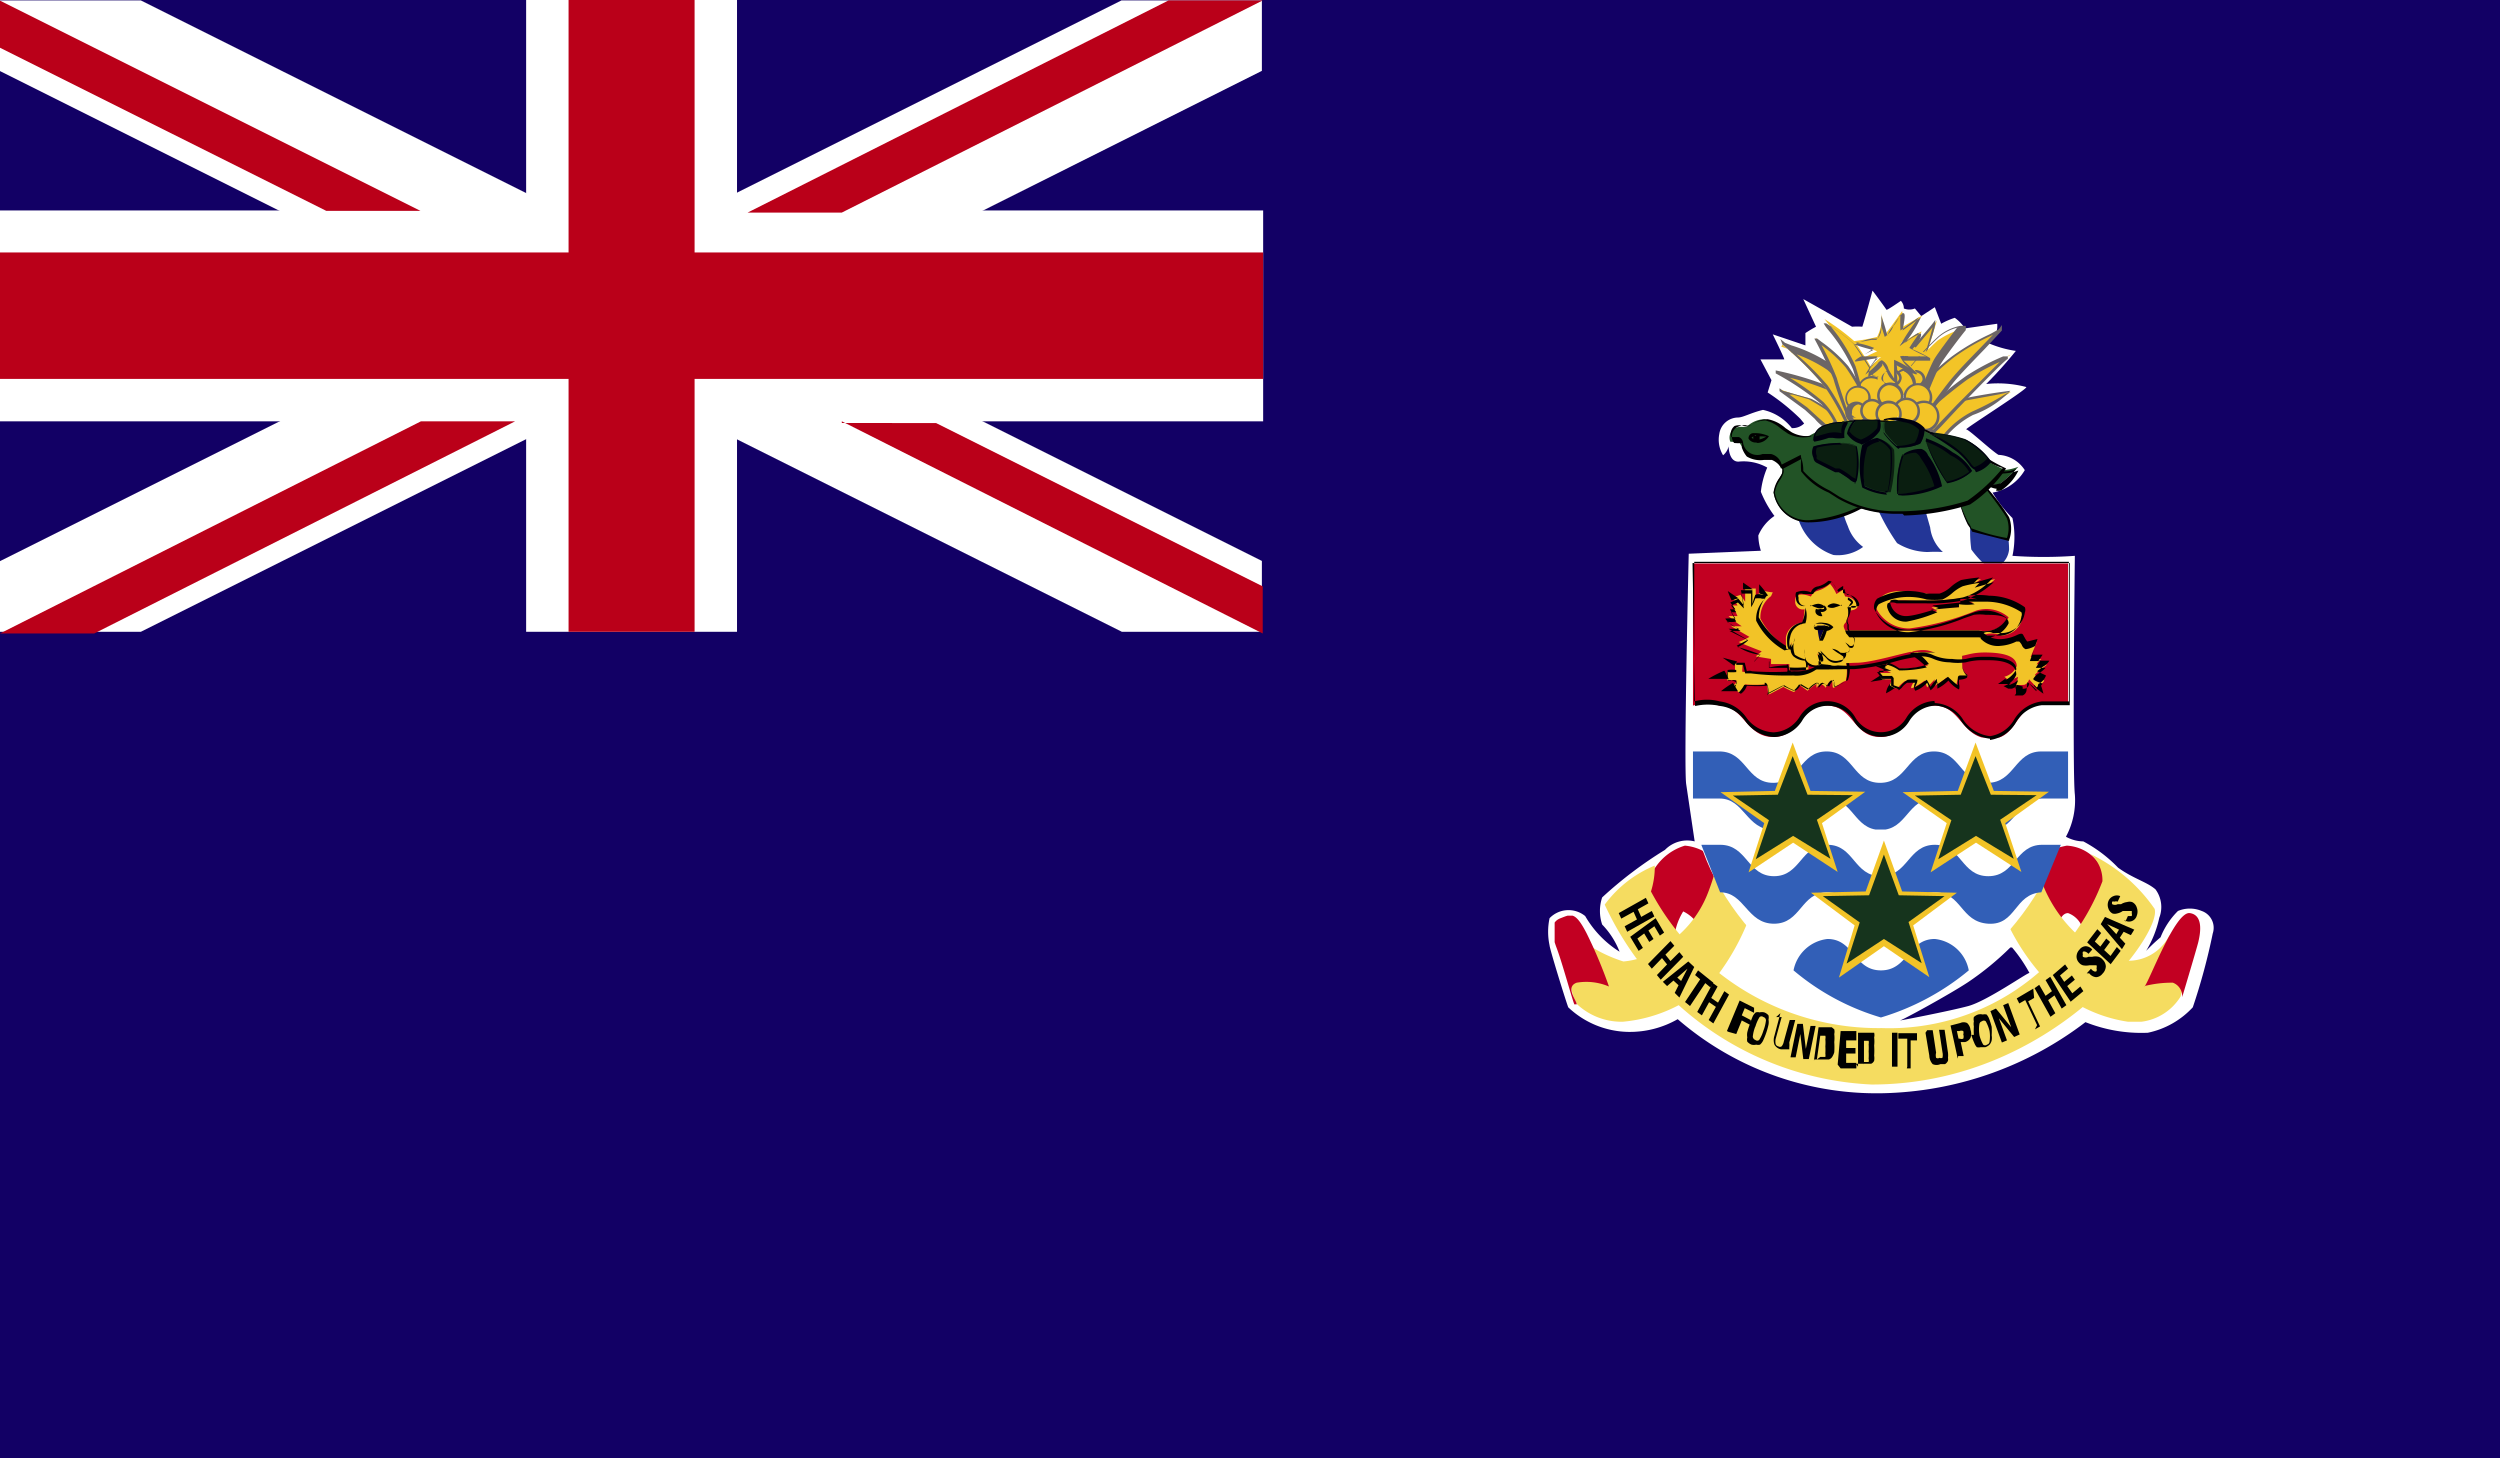 <svg xmlns="http://www.w3.org/2000/svg" xmlns:xlink="http://www.w3.org/1999/xlink" viewBox="0 0 58.92 34.37">
  <defs>
    <style>
      .a {
        fill: none;
      }

      .b {
        clip-path: url(#a);
      }

      .c {
        fill: #120065;
      }

      .d {
        fill: #fff;
      }

      .e {
        fill: #ba0019;
      }

      .f {
        fill: #f3c427;
      }

      .g {
        fill: #6c6666;
      }

      .h {
        fill: #233697;
      }

      .i {
        fill: #225326;
      }

      .j {
        fill: #0a1e10;
      }

      .k {
        fill: #00000f;
      }

      .l {
        clip-path: url(#d);
      }

      .m {
        fill: #c20022;
      }

      .n {
        clip-path: url(#e);
      }

      .o {
        clip-path: url(#f);
      }

      .p {
        fill: #f5dc60;
      }

      .q {
        clip-path: url(#g);
      }

      .r {
        clip-path: url(#h);
      }

      .s {
        clip-path: url(#i);
      }

      .t {
        clip-path: url(#j);
      }

      .u {
        fill: #f2c327;
      }

      .v {
        clip-path: url(#k);
      }

      .w {
        clip-path: url(#l);
      }

      .x {
        fill: #325fb7;
      }

      .y {
        clip-path: url(#m);
      }

      .z {
        clip-path: url(#n);
      }

      .aa {
        clip-path: url(#o);
      }

      .ab {
        clip-path: url(#p);
      }

      .ac {
        clip-path: url(#q);
      }

      .ad {
        clip-path: url(#r);
      }

      .ae {
        clip-path: url(#s);
      }

      .af {
        clip-path: url(#t);
      }

      .ag {
        clip-path: url(#u);
      }

      .ah {
        clip-path: url(#v);
      }

      .ai {
        clip-path: url(#w);
      }

      .aj {
        clip-path: url(#x);
      }

      .ak {
        clip-path: url(#y);
      }

      .al {
        clip-path: url(#z);
      }

      .am {
        clip-path: url(#aa);
      }

      .an {
        clip-path: url(#ab);
      }

      .ao {
        clip-path: url(#ac);
      }

      .ap {
        clip-path: url(#ad);
      }

      .aq {
        clip-path: url(#ae);
      }

      .ar {
        clip-path: url(#af);
      }

      .as {
        clip-path: url(#ag);
      }

      .at {
        clip-path: url(#ah);
      }

      .au {
        fill: #07003b;
      }

      .av {
        clip-path: url(#ai);
      }

      .aw {
        fill: #16341d;
      }

      .ax {
        clip-path: url(#aj);
      }

      .ay {
        clip-path: url(#ak);
      }
    </style>
    <clipPath id="a" transform="translate(-175.26 -197.48)">
      <rect class="a" x="175.26" y="197.48" width="58.92" height="34.37"/>
    </clipPath>
    <clipPath id="d" transform="translate(-175.26 -197.48)">
      <rect class="a" x="213.87" y="217.41" width="2.08" height="2.28"/>
    </clipPath>
    <clipPath id="e" transform="translate(-175.26 -197.48)">
      <rect class="a" x="223.1" y="217.41" width="1.91" height="1.99"/>
    </clipPath>
    <clipPath id="f" transform="translate(-175.26 -197.48)">
      <rect class="a" x="222.52" y="218.09" width="4.4" height="3.47"/>
    </clipPath>
    <clipPath id="g" transform="translate(-175.26 -197.48)">
      <rect class="a" x="212.29" y="217.83" width="4.19" height="3.73"/>
    </clipPath>
    <clipPath id="h" transform="translate(-175.26 -197.48)">
      <rect class="a" x="213.08" y="217.61" width="12.97" height="5.44"/>
    </clipPath>
    <clipPath id="i" transform="translate(-175.26 -197.48)">
      <rect class="a" x="225.8" y="219" width="1.32" height="1.99"/>
    </clipPath>
    <clipPath id="j" transform="translate(-175.26 -197.48)">
      <rect class="a" x="211.9" y="219.06" width="1.32" height="2.1"/>
    </clipPath>
    <clipPath id="k" transform="translate(-175.26 -197.48)">
      <rect class="a" x="215.16" y="210.76" width="8.86" height="4.1"/>
    </clipPath>
    <clipPath id="l" transform="translate(-175.26 -197.48)">
      <rect class="a" x="215.16" y="215.19" width="8.86" height="1.84"/>
    </clipPath>
    <clipPath id="m" transform="translate(-175.26 -197.48)">
      <rect class="a" x="215.36" y="217.38" width="8.47" height="1.86"/>
    </clipPath>
    <clipPath id="n" transform="translate(-175.26 -197.48)">
      <rect class="a" x="217.53" y="219.61" width="4.13" height="1.84"/>
    </clipPath>
    <clipPath id="o" transform="translate(-175.26 -197.48)">
      <rect class="a" x="215.92" y="213.06" width="2.9" height="0.78"/>
    </clipPath>
    <clipPath id="p" transform="translate(-175.26 -197.48)">
      <rect class="a" x="215.96" y="211.35" width="1.92" height="1.96"/>
    </clipPath>
    <clipPath id="q" transform="translate(-175.26 -197.48)">
      <rect class="a" x="222.35" y="213.47" width="0.3" height="0.13"/>
    </clipPath>
    <clipPath id="r" transform="translate(-175.26 -197.48)">
      <rect class="a" x="222.74" y="213.62" width="0.19" height="0.25"/>
    </clipPath>
    <clipPath id="s" transform="translate(-175.26 -197.48)">
      <rect class="a" x="223.2" y="213.61" width="0.23" height="0.22"/>
    </clipPath>
    <clipPath id="t" transform="translate(-175.26 -197.48)">
      <rect class="a" x="219.34" y="213.39" width="0.36" height="0.16"/>
    </clipPath>
    <clipPath id="u" transform="translate(-175.26 -197.48)">
      <rect class="a" x="219.7" y="213.58" width="0.25" height="0.24"/>
    </clipPath>
    <clipPath id="v" transform="translate(-175.26 -197.48)">
      <rect class="a" x="219.47" y="213.13" width="0.25" height="0.14"/>
    </clipPath>
    <clipPath id="w" transform="translate(-175.26 -197.48)">
      <rect class="a" x="215.86" y="212.98" width="0.34" height="0.19"/>
    </clipPath>
    <clipPath id="x" transform="translate(-175.26 -197.48)">
      <rect class="a" x="215.52" y="213.29" width="0.47" height="0.19"/>
    </clipPath>
    <clipPath id="y" transform="translate(-175.26 -197.48)">
      <rect class="a" x="215.82" y="213.57" width="0.41" height="0.2"/>
    </clipPath>
    <clipPath id="z" transform="translate(-175.26 -197.48)">
      <rect class="a" x="215.98" y="211.41" width="0.25" height="0.22"/>
    </clipPath>
    <clipPath id="aa" transform="translate(-175.26 -197.48)">
      <rect class="a" x="216.34" y="211.21" width="0.26" height="0.16"/>
    </clipPath>
    <clipPath id="ab" transform="translate(-175.26 -197.48)">
      <rect class="a" x="216.72" y="211.25" width="0.23" height="0.27"/>
    </clipPath>
    <clipPath id="ac" transform="translate(-175.26 -197.48)">
      <rect class="a" x="219.52" y="212.8" width="2.13" height="0.9"/>
    </clipPath>
    <clipPath id="ad" transform="translate(-175.26 -197.48)">
      <rect class="a" x="218.05" y="211.13" width="5.44" height="2.62"/>
    </clipPath>
    <clipPath id="ae" transform="translate(-175.26 -197.48)">
      <rect class="a" x="217.35" y="211.19" width="1.69" height="1.99"/>
    </clipPath>
    <clipPath id="af" transform="translate(-175.26 -197.48)">
      <rect class="a" x="217.93" y="211.71" width="0.33" height="0.13"/>
    </clipPath>
    <clipPath id="ag" transform="translate(-175.26 -197.48)">
      <rect class="a" x="218.33" y="211.7" width="0.33" height="0.13"/>
    </clipPath>
    <clipPath id="ah" transform="translate(-175.26 -197.48)">
      <rect class="a" x="218.09" y="212.22" width="0.2" height="0.34"/>
    </clipPath>
    <clipPath id="ai" transform="translate(-175.26 -197.48)">
      <rect class="a" x="218.22" y="217.62" width="2.87" height="2.57"/>
    </clipPath>
    <clipPath id="aj" transform="translate(-175.26 -197.48)">
      <rect class="a" x="216.09" y="215.3" width="2.84" height="2.43"/>
    </clipPath>
    <clipPath id="ak" transform="translate(-175.26 -197.48)">
      <rect class="a" x="220.38" y="215.3" width="2.87" height="2.43"/>
    </clipPath>
  </defs>
  <title>Cayman_Islands</title>
  <g class="b">
    <g class="b">
      <rect class="c" width="58.92" height="34.37"/>
      <rect class="c" width="29.77" height="14.89"/>
      <path class="d" d="M190.14,206.59l11.56,5.78H205V210.7l-11.56-5.78Zm-14.89,4.12v1.66h3.33l11.56-5.78-3.33-1.66Zm0-13.22v1.66l11.56,5.78,3.33-1.66-11.56-5.78h-3.33Zm26.44,0-11.56,5.78,3.33,1.66L205,199.15v-1.66H201.7Z" transform="translate(-175.26 -197.48)"/>
      <polygon class="d" points="12.4 0 12.4 4.96 0 4.96 0 9.93 12.4 9.93 12.4 14.89 17.37 14.89 17.37 9.93 29.77 9.93 29.77 4.96 17.37 4.96 17.37 0 12.4 0"/>
      <polygon class="e" points="13.4 0 13.4 5.95 0 5.95 0 8.93 13.4 8.93 13.4 14.89 16.37 14.89 16.37 8.93 29.77 8.93 29.77 5.95 16.37 5.95 16.37 0 13.4 0"/>
      <path class="e" d="M185.18,207.41l-9.92,5h2.22l9.92-5h-2.22Zm9.92,0,9.92,5v-1.11l-7.7-3.85H195.1Zm-19.85-9.92v1.11l7.7,3.85h2.22Zm27.55,0-9.92,5h2.22l9.92-5h-2.22Z" transform="translate(-175.26 -197.48)"/>
      <g class="b">
        <path class="d" d="M217.78,207.46a0.39,0.39,0,0,1-.29.11,1.18,1.18,0,0,0-.68-0.43c-0.29.07-.47,0.18-0.59,0.18a0.45,0.45,0,0,0-.44.39,0.7,0.7,0,0,0,.09.5A0.39,0.39,0,0,0,216,208s0,0.36.23,0.36a1.13,1.13,0,0,1,.68.14,2,2,0,0,0-.15.57,2.47,2.47,0,0,0,.32.57,1.05,1.05,0,0,0-.38.46,1.29,1.29,0,0,0,.06.36l-1.7.07s-0.12,5-.06,5.43l0.2,1.35a0.73,0.73,0,0,0-.7.2,9.51,9.51,0,0,0-1.48,1.12,1,1,0,0,0,0,.64,1.91,1.91,0,0,1,.41.64,2.42,2.42,0,0,1-.81-0.84,0.62,0.62,0,0,0-.84.05,1.53,1.53,0,0,0,0,.64c0,0.07.35,1.21,0.44,1.46a2.11,2.11,0,0,0,1.42.58,2.27,2.27,0,0,0,1.16-.3,7.16,7.16,0,0,0,5,1.74,8.13,8.13,0,0,0,4.61-1.67,3.56,3.56,0,0,0,1.47.25,2,2,0,0,0,1.06-.6,14.56,14.56,0,0,0,.47-1.74,0.42,0.42,0,0,0-.26-0.53,0.72,0.72,0,0,0-.56,0,1.81,1.81,0,0,0-.41.62,4.18,4.18,0,0,0-.34.32,2.54,2.54,0,0,0,.31-0.78,0.7,0.7,0,0,0-.09-0.67c-0.21-.18-0.52-0.25-0.88-0.51a3.26,3.26,0,0,0-.82-0.62,0.87,0.87,0,0,1-.41-0.11,1.81,1.81,0,0,0,.21-1c-0.06-.53,0-5.62,0-5.62a10.34,10.34,0,0,1-1.47,0,2.17,2.17,0,0,0,0-.89,3,3,0,0,1-.47-0.6,1.1,1.1,0,0,0,.76-0.53,0.78,0.78,0,0,0-.62-0.36c-0.18-.11-0.7-0.6-0.76-0.6s1.53-1,1.41-1a2.63,2.63,0,0,0-.94-0.07,9.69,9.69,0,0,0,.7-0.78,2.54,2.54,0,0,1-.64-0.18,0.51,0.51,0,0,0,.2-0.46l-0.76.11a0.93,0.93,0,0,0-.24-0.25,1.72,1.72,0,0,0-.32.14l-0.15-.39-0.32.21-0.15-.18a0.34,0.34,0,0,1-.26,0,0.26,0.26,0,0,0-.07-0.18s-0.33.23-.34,0.21-0.33-.46-0.33-0.45-0.23.85-.24,0.85a1.58,1.58,0,0,0-.24,0s-1.16-.66-1.15-0.65l0.3,0.65a2.6,2.6,0,0,0-.25.15s0,0.29,0,.29l-0.77-.26s0.29,0.59.27,0.59l-0.56,0s0.26,0.49.26,0.49l-0.09.29a5,5,0,0,1,.77.62h0Zm4.9,12.35a3.47,3.47,0,0,1,.41.6c-0.06,0-1,.66-1.44.78s-1.69.36-1.61,0.34,1.16-.61,1.6-0.9a6.84,6.84,0,0,0,1-.82h0Zm-6.13,0c-0.06.07-.34,0.62-0.34,0.62a7.55,7.55,0,0,0,1.41.78,6.6,6.6,0,0,0,1.57.27,11.26,11.26,0,0,1-1.64-.85c-0.35-.28-1-0.82-1-0.82h0Z" transform="translate(-175.26 -197.48)"/>
        <path class="f" d="M217.19,206.65l0.63,0.46c0.12,0.09.5,0.48,0.53,0.46l0.23-.21a2.78,2.78,0,0,0-.69-0.5,6.46,6.46,0,0,1-.7-0.21h0Z" transform="translate(-175.26 -197.48)"/>
        <path class="g" d="M218.35,207.61a1,1,0,0,1-.32-0.26l-0.23-.21-0.6-.44,0,0h0l0,0v-0.07l0.08,0.06,0.28,0.08,0.39,0.11a2.79,2.79,0,0,1,.7.5,1.06,1.06,0,0,1-.24.27h0Zm-0.93-.84,0.43,0.31,0.24,0.22,0.26,0.23,0.21-.2h0a5.76,5.76,0,0,0-.67-0.44l-0.38-.11-0.08,0h0Z" transform="translate(-175.26 -197.48)"/>
        <path class="f" d="M217.12,206.24a6.31,6.31,0,0,1,1.1.75,3,3,0,0,1,.38.57l0.4-.07a1.66,1.66,0,0,0-.54-0.83,7.43,7.43,0,0,0-1.34-.41h0Z" transform="translate(-175.26 -197.48)"/>
        <path class="g" d="M218.6,207.59s0,0-.09-0.11a1.78,1.78,0,0,0-.32-0.47,6.44,6.44,0,0,0-1.08-.73v-0.07h0a7.49,7.49,0,0,1,1.34.41,1.51,1.51,0,0,1,.54.8h0v0.07a0.05,0.05,0,0,1,0,0h0a2.06,2.06,0,0,1-.39.07h0Zm-1.23-1.25a6.08,6.08,0,0,1,.87.62,1.85,1.85,0,0,1,.33.49l0,0.07,0.33-.06h0a1.43,1.43,0,0,0-.5-0.76,5.72,5.72,0,0,0-1.06-.34h0Z" transform="translate(-175.26 -197.48)"/>
        <path class="f" d="M220.92,205s-0.16.53-.21,0.69-0.12.5-.12,0.5a1.43,1.43,0,0,1-.62,0c0-.09,1-1.17.94-1.17h0Z" transform="translate(-175.26 -197.48)"/>
        <path class="g" d="M220.17,206.21a0.27,0.27,0,0,1-.22,0,2.47,2.47,0,0,1,.5-0.68c0.19-.22.37-0.43,0.42-0.51l0,0,0,0.08c0,0.11-.15.52-0.19,0.66s-0.12.49-.12,0.49a1.44,1.44,0,0,1-.46.06h0Zm-0.14-.08,0.56,0a2.3,2.3,0,0,1,.09-0.47l0.13-.47-0.3.36c-0.19.23-.45,0.53-0.49,0.6h0Z" transform="translate(-175.26 -197.48)"/>
        <path class="f" d="M217.27,205.6a8.36,8.36,0,0,1,1,1,8.52,8.52,0,0,1,.54,1s0.72-.18.72-0.16a14.08,14.08,0,0,0-1.22-1.29,5.36,5.36,0,0,0-1.07-.5h0Z" transform="translate(-175.26 -197.48)"/>
        <path class="g" d="M218.84,207.59s0,0-.1-0.16a5.79,5.79,0,0,0-.47-0.83,8.06,8.06,0,0,0-1-1l0,0-0.05-.13,0.11,0.09v0l0,0,0.15,0.06a3.54,3.54,0,0,1,.91.43,10.4,10.4,0,0,1,1.09,1.15l0.13,0.14,0.09,0.08h-0.13l-0.53.12-0.17,0h0Zm-1.37-1.87a6.74,6.74,0,0,1,.86.84,5.74,5.74,0,0,1,.48.85l0.05,0.11,0.14,0,0.48-.11,0,0h0l-0.07-.07a10.56,10.56,0,0,0-1.08-1.14,3.28,3.28,0,0,0-.85-0.41h0Z" transform="translate(-175.26 -197.48)"/>
        <path class="f" d="M218.06,205.44a9.2,9.2,0,0,1,.45,1c0.07,0.25.29,0.89,0.29,0.89h0.6a5.23,5.23,0,0,0-.62-1.19,4.72,4.72,0,0,0-.73-0.66h0Z" transform="translate(-175.26 -197.48)"/>
        <path class="g" d="M219.46,207.32h-0.66a7.53,7.53,0,0,1-.33-0.91,9.06,9.06,0,0,0-.45-0.95h0l0.07,0,0.09,0.07a3.54,3.54,0,0,1,.64.58,5.16,5.16,0,0,1,.62,1.2l0,0h0Zm-1.29-1.74a6.74,6.74,0,0,1,.38.81c0.07,0.25.29,0.88,0.29,0.88l0.51,0a4.91,4.91,0,0,0-.59-1.13,3.34,3.34,0,0,0-.59-0.54h0Z" transform="translate(-175.26 -197.48)"/>
        <path class="f" d="M218.26,205a5.75,5.75,0,0,1,.69,1.08c0.13,0.41.23,0.92,0.23,0.92l0.53-.16a6.73,6.73,0,0,0-.76-1.33,5.44,5.44,0,0,0-.69-0.51h0Z" transform="translate(-175.26 -197.48)"/>
        <path class="g" d="M219.16,207.1v0s-0.1-.52-0.23-0.92a3.9,3.9,0,0,0-.57-0.91,0.85,0.85,0,0,1-.12-0.17l0.06,0,0.09,0.06a3.73,3.73,0,0,1,.59.45,6.61,6.61,0,0,1,.77,1.34l-0.59.22h0Zm-0.74-1.91a3.89,3.89,0,0,1,.57.92c0.11,0.34.2,0.76,0.23,0.89l0.49-.15a11.64,11.64,0,0,0-.77-1.27,3.55,3.55,0,0,0-.51-0.39h0Z" transform="translate(-175.26 -197.48)"/>
        <path class="f" d="M222.65,206.72a14,14,0,0,0-1.5.27,1.22,1.22,0,0,0-.62.59,2.6,2.6,0,0,0,.54.19,2.12,2.12,0,0,1,.68-0.55,4.63,4.63,0,0,0,.9-0.5h0Z" transform="translate(-175.26 -197.48)"/>
        <path class="g" d="M221.07,207.81a3,3,0,0,1-.55-0.2,1,1,0,0,1,.62-0.65,14,14,0,0,1,1.5-.27,2.26,2.26,0,0,1-.88.57,2.07,2.07,0,0,0-.66.54l0,0h0Zm1.53-1.09c-0.15.06-1.08,0.19-1.44,0.3a1.18,1.18,0,0,0-.59.57c0.15,0,.42.14,0.49,0.14a2.12,2.12,0,0,1,.68-0.55,6.4,6.4,0,0,0,.86-0.46h0Z" transform="translate(-175.26 -197.48)"/>
        <path class="f" d="M222.61,205.85s-0.91.89-1.19,1.17-0.54.59-.57,0.6a1.56,1.56,0,0,1-.54-0.12,11.12,11.12,0,0,1,1.32-1.13,7.28,7.28,0,0,1,1-.51h0Z" transform="translate(-175.26 -197.48)"/>
        <path class="g" d="M220.83,207.67a1.62,1.62,0,0,1-.56-0.14,8,8,0,0,1,1.33-1.19,5.49,5.49,0,0,1,.87-0.46l0.11,0h0l0,0.06,0,0v0h0c-0.05,0-.89.87-1.18,1.17l-0.4.43-0.18.18h0Zm-0.49-.14c0.08,0,.41.07,0.49,0.07v0l0.15-.16,0.41-.43,1-1a5.29,5.29,0,0,0-.77.42,11,11,0,0,0-1.31,1.13h0Z" transform="translate(-175.26 -197.48)"/>
        <path class="f" d="M222.39,205.23c-0.09.13-1,1-1.19,1.28s-0.62.83-.62,0.83a1,1,0,0,1-.42-0.35,6.48,6.48,0,0,1,1.09-1.08c0.44-.35,1.19-0.64,1.14-0.67h0Z" transform="translate(-175.26 -197.48)"/>
        <path class="g" d="M220.59,207.39l0,0a0.79,0.79,0,0,1-.44-0.4,6.36,6.36,0,0,1,1.1-1.1,5.23,5.23,0,0,1,.9-0.53l0.22-.12h0l0,0h0v0h0l0.07-.1v0.13h0v0l-0.4.43c-0.28.29-.63,0.65-0.76,0.82s-0.62.83-.62,0.83l0,0h0Zm1.6-2,0,0a5.07,5.07,0,0,0-.89.52,6.7,6.7,0,0,0-1.07,1.06,0.94,0.94,0,0,0,.38.3c0.08-.11.39-0.55,0.6-0.81s0.49-.54.77-0.83l0.25-.26h0Z" transform="translate(-175.26 -197.48)"/>
        <path class="f" d="M221.51,205.16s-0.53.67-.63,0.85-0.41,1-.41,1-0.46-.48-0.46-0.5a7.82,7.82,0,0,1,.91-1,2,2,0,0,1,.59-0.28h0Z" transform="translate(-175.26 -197.48)"/>
        <path class="g" d="M220.48,207l0,0a2.37,2.37,0,0,1-.47-0.52,6.67,6.67,0,0,1,.92-1.06,1.12,1.12,0,0,1,.53-0.26l0.05,0h0l0.08,0,0,0.1c-0.11.13-.52,0.67-0.61,0.83s-0.41.95-.41,1l0,0.05h0Zm0.92-1.8a1.08,1.08,0,0,0-.45.23,7.89,7.89,0,0,0-.9,1s0.25,0.24.41,0.42c0.07-.18.3-0.76,0.39-0.91s0.37-.52.53-0.73h0l0,0h0Z" transform="translate(-175.26 -197.48)"/>
        <path class="f" d="M220.23,206.13a0.19,0.19,0,1,1-.19-0.23,0.21,0.21,0,0,1,.19.23h0Z" transform="translate(-175.26 -197.48)"/>
        <path class="g" d="M220,206.39a0.26,0.26,0,1,1,.22-0.25,0.24,0.24,0,0,1-.22.25h0Zm0-.45a0.18,0.18,0,0,0-.16.2,0.16,0.16,0,1,0,.31,0,0.18,0.18,0,0,0-.16-0.2h0Z" transform="translate(-175.26 -197.48)"/>
        <path class="f" d="M220.61,206.43a0.19,0.19,0,1,1-.19-0.2,0.19,0.19,0,0,1,.19.2h0Z" transform="translate(-175.26 -197.48)"/>
        <path class="g" d="M220.42,206.66a0.23,0.23,0,1,1,.22-0.23,0.22,0.22,0,0,1-.22.23h0Zm0-.4a0.16,0.16,0,0,0-.16.17,0.16,0.16,0,0,0,.31,0,0.16,0.16,0,0,0-.16-0.17h0Z" transform="translate(-175.26 -197.48)"/>
        <path class="f" d="M219.78,206.21a0.23,0.23,0,1,1-.23-0.2,0.22,0.22,0,0,1,.23.2h0Z" transform="translate(-175.26 -197.48)"/>
        <path class="g" d="M219.55,206.44a0.23,0.23,0,1,1,.26-0.23,0.25,0.25,0,0,1-.26.23h0Zm0-.4a0.19,0.19,0,0,0-.2.17c0,0.19.4,0.19,0.4,0a0.19,0.19,0,0,0-.2-0.17h0Z" transform="translate(-175.26 -197.48)"/>
        <path class="f" d="M220.38,206.62a0.28,0.28,0,1,1-.26-0.39,0.34,0.34,0,0,1,.26.39h0Z" transform="translate(-175.26 -197.48)"/>
        <path class="g" d="M220.12,207a0.45,0.45,0,0,1,0-.84,0.37,0.37,0,0,1,.29.42,0.37,0.37,0,0,1-.29.42h0Zm0-.78a0.32,0.32,0,0,0-.23.36,0.32,0.32,0,0,0,.23.36,0.4,0.4,0,0,0,0-.72h0Z" transform="translate(-175.26 -197.48)"/>
        <path class="f" d="M219.67,206.63a0.26,0.26,0,1,1-.26-0.3,0.28,0.28,0,0,1,.26.3h0Z" transform="translate(-175.26 -197.48)"/>
        <path class="g" d="M219.41,207a0.33,0.33,0,1,1,.29-0.33,0.31,0.31,0,0,1-.29.33h0Zm0-.6a0.28,0.28,0,1,0,.23.27,0.25,0.25,0,0,0-.23-0.27h0Z" transform="translate(-175.26 -197.48)"/>
        <path class="f" d="M219.32,206.87a0.21,0.21,0,1,1-.39,0h0a0.21,0.21,0,1,1,.39,0h0Z" transform="translate(-175.26 -197.48)"/>
        <path class="g" d="M219.12,207.16a0.3,0.3,0,1,1,.23-0.29,0.27,0.27,0,0,1-.23.29h0Zm0-.53a0.25,0.25,0,1,0,.17.23,0.21,0.21,0,0,0-.17-0.23h0Z" transform="translate(-175.26 -197.48)"/>
        <path class="f" d="M220.77,206.84a0.3,0.3,0,1,1-.3-0.31,0.31,0.31,0,0,1,.3.31h0Z" transform="translate(-175.26 -197.48)"/>
        <path class="g" d="M220.47,207.19a0.34,0.34,0,1,1,.33-0.34,0.34,0.34,0,0,1-.33.34h0Zm0-.63a0.28,0.28,0,1,0,.27.28,0.28,0.28,0,0,0-.27-0.28h0Z" transform="translate(-175.26 -197.48)"/>
        <path class="f" d="M220,206.39a0.25,0.25,0,1,1-.24-0.19,0.22,0.22,0,0,1,.24.19h0Z" transform="translate(-175.26 -197.48)"/>
        <path class="g" d="M219.81,206.61a0.22,0.22,0,1,1,.27-0.22,0.25,0.25,0,0,1-.27.22h0Zm0-.38a0.19,0.19,0,0,0-.21.16c0,0.18.42,0.17,0.42,0a0.19,0.19,0,0,0-.21-0.16h0Z" transform="translate(-175.26 -197.48)"/>
        <path class="f" d="M220.09,206.81a0.34,0.34,0,1,1-.33-0.28,0.31,0.31,0,0,1,.33.28h0Z" transform="translate(-175.26 -197.48)"/>
        <path class="g" d="M219.76,207.11a0.31,0.31,0,1,1,.36-0.31,0.34,0.34,0,0,1-.36.31h0Zm0-.55a0.25,0.25,0,1,0,.3.25,0.28,0.28,0,0,0-.3-0.25h0Z" transform="translate(-175.26 -197.48)"/>
        <path class="f" d="M220.94,207.3a0.31,0.31,0,1,1-.31-0.34,0.33,0.33,0,0,1,.31.34h0Z" transform="translate(-175.26 -197.48)"/>
        <path class="g" d="M220.63,207.66a0.37,0.37,0,1,1,.34-0.37,0.36,0.36,0,0,1-.34.37h0Zm0-.68a0.31,0.31,0,1,0,.28.31,0.3,0.3,0,0,0-.28-0.31h0Z" transform="translate(-175.26 -197.48)"/>
        <path class="f" d="M219.24,207.21a0.18,0.18,0,1,1-.18-0.23,0.21,0.21,0,0,1,.18.23h0Z" transform="translate(-175.26 -197.48)"/>
        <path class="g" d="M219.06,207.46a0.26,0.26,0,1,1,.21-0.26,0.24,0.24,0,0,1-.21.26h0Zm0-.45a0.18,0.18,0,0,0-.15.2,0.15,0.15,0,1,0,.29,0,0.18,0.18,0,0,0-.15-0.2h0Z" transform="translate(-175.26 -197.48)"/>
        <path class="f" d="M220.48,207.17a0.27,0.27,0,1,1-.27-0.29,0.28,0.28,0,0,1,.27.29h0Z" transform="translate(-175.26 -197.48)"/>
        <path class="g" d="M220.21,207.49a0.32,0.32,0,1,1,.3-0.32,0.31,0.31,0,0,1-.3.32h0Zm0-.58a0.26,0.26,0,1,0,.24.26,0.25,0.25,0,0,0-.24-0.26h0Z" transform="translate(-175.26 -197.48)"/>
        <path class="f" d="M219.63,207.16a0.24,0.24,0,1,1-.24-0.25,0.24,0.24,0,0,1,.24.25h0Z" transform="translate(-175.26 -197.48)"/>
        <path class="g" d="M219.39,207.44a0.28,0.28,0,1,1,.27-0.28,0.27,0.27,0,0,1-.27.28h0Zm0-.5a0.22,0.22,0,1,0,.21.22,0.22,0.22,0,0,0-.21-0.22h0Z" transform="translate(-175.26 -197.48)"/>
        <path class="f" d="M220,207.23a0.25,0.25,0,1,1-.25-0.28,0.26,0.26,0,0,1,.25.28h0Z" transform="translate(-175.26 -197.48)"/>
        <path class="g" d="M219.8,207.54a0.31,0.31,0,1,1,.28-0.31,0.29,0.29,0,0,1-.28.31h0Zm0-.55a0.25,0.25,0,1,0,.22.25,0.23,0.23,0,0,0-.22-0.25h0Z" transform="translate(-175.26 -197.48)"/>
        <path class="f" d="M219,205.58a4.47,4.47,0,0,1,.5.18s-0.54.25-.46,0.23,0.6-.1.56-0.1a0.88,0.88,0,0,0-.33.45,1.83,1.83,0,0,0,.39-0.33s0.27,0.48.29,0.45,0-.48,0-0.48,0.52,0.3.48,0.27a2.45,2.45,0,0,1-.31-0.38,6.42,6.42,0,0,0,.64,0l-0.44-.25a1,1,0,0,0,.23-0.33,3.46,3.46,0,0,0-.5.3s0.52-.68.52-0.68l-0.48.28a1.24,1.24,0,0,0,0-.38s-0.37.53-.39,0.53a4.36,4.36,0,0,1-.1-0.5,1,1,0,0,1-.1.58,3.93,3.93,0,0,1-.56.1h0Z" transform="translate(-175.26 -197.48)"/>
        <path class="g" d="M219.92,206.49a0.51,0.51,0,0,1-.2-0.28l-0.1-.17a0.15,0.15,0,0,1,0,.06,1,1,0,0,1-.33.26,0.58,0.58,0,0,1,.23-0.43l-0.08,0L219,206c-0.05,0-.05-0.05.41-0.27a4.24,4.24,0,0,1-.44-0.13,1.29,1.29,0,0,1,.42-0.14l0.12,0a0.91,0.91,0,0,0,.08-0.55,3.28,3.28,0,0,1,.15.48,0.8,0.8,0,0,1,.14-0.23,1.87,1.87,0,0,1,.22-0.3c0.05,0,.08,0,0,0.41l0.43-.31a2.59,2.59,0,0,1-.38.61,1.32,1.32,0,0,1,.38-0.23s0.06,0.08-.2.37a3.8,3.8,0,0,1,.42.21l0,0.06-0.52,0h-0.11a3.38,3.38,0,0,1,.33.32h0a0,0,0,0,1-.05,0,3.33,3.33,0,0,1-.44-0.21,0.44,0.44,0,0,1,0,.2,0.63,0.63,0,0,1,0,.27h0Zm-0.29-.51a0.33,0.33,0,0,1,.14.21l0.13,0.21s0-.12,0-0.18c0-.23,0-0.26,0-0.26a1.84,1.84,0,0,1,.36.2,0.82,0.82,0,0,1-.22-0.28,0.23,0.23,0,0,1,.14,0l0.48,0a3.12,3.12,0,0,1-.4-0.2c0.1-.17.22-0.31,0.22-0.35s-0.35.24-.45,0.31h0v0a6,6,0,0,1,.46-0.69l-0.44.32a3.74,3.74,0,0,1,0-.38,1.29,1.29,0,0,1-.17.28,0.52,0.52,0,0,1-.2.25s0,0-.09-0.28a0.36,0.36,0,0,1-.11.35l-0.11,0-0.38.07a1.81,1.81,0,0,1,.44.12,2.29,2.29,0,0,1-.31.2l0.22,0,0.17,0,0,0h0a4,4,0,0,0-.29.43,1.9,1.9,0,0,0,.29-0.26,0.19,0.19,0,0,1,.1-0.08h0Z" transform="translate(-175.26 -197.48)"/>
        <path class="h" d="M217.62,209.63a1.31,1.31,0,0,0,.85.93,1,1,0,0,0,.7-0.19,1,1,0,0,1-.36-0.49,2.6,2.6,0,0,1-.15-0.46Z" transform="translate(-175.26 -197.48)"/>
        <path class="h" d="M219.43,209.28a5,5,0,0,0,.54,1,1.42,1.42,0,0,0,.72.21,3,3,0,0,1,.36,0,0.92,0.92,0,0,1-.3-0.58c-0.14-.49-0.18-0.65-0.18-0.65h-1.14Z" transform="translate(-175.26 -197.48)"/>
        <path class="h" d="M221.72,209.61a3,3,0,0,0,0,.82,2.28,2.28,0,0,0,.44.46,0.51,0.51,0,0,0,.45-0.46,2.18,2.18,0,0,0-.15-0.78Z" transform="translate(-175.26 -197.48)"/>
        <path class="i" d="M217.26,208.47a0.46,0.46,0,0,1,0,.18,1.38,1.38,0,0,0-.2.44,0.81,0.81,0,0,0,.84.68,3.23,3.23,0,0,0,1.42-.43s-1.51-1.23-1.54-1.22-0.53.38-.53,0.35h0Z" transform="translate(-175.26 -197.48)"/>
        <path d="M217.93,209.79h0a0.83,0.83,0,0,1-.87-0.71,0.73,0.73,0,0,1,.14-0.34,0.6,0.6,0,0,0,.06-0.11,0.4,0.4,0,0,0,0-.16l0.47-.33,0.08-.05h0c0.08,0,1.56,1.21,1.57,1.22a2.64,2.64,0,0,1-1.42.48h0Zm-0.65-1.29a0.18,0.18,0,0,1,0,.16,0.57,0.57,0,0,1-.06.12,0.71,0.71,0,0,0-.13.31,0.78,0.78,0,0,0,.81.65l0,0v0a3.29,3.29,0,0,0,1.37-.42s-1.44-1.13-1.52-1.17l-0.05.05a3.91,3.91,0,0,1-.45.3h0Z" transform="translate(-175.26 -197.48)"/>
        <path class="i" d="M221.45,209.33a3,3,0,0,0,.19.49,0.69,0.69,0,0,1,.08.15l0.87,0.23a0.76,0.76,0,0,0,0-.51,10,10,0,0,0-.59-0.82Z" transform="translate(-175.26 -197.48)"/>
        <path d="M222.61,210.23h0l-0.87-.22a1.09,1.09,0,0,0-.1-0.16,2.65,2.65,0,0,1-.19-0.5l0.52-.5a4.86,4.86,0,0,1,.64.82,0.78,0.78,0,0,1,0,.54v0h0Zm-0.68-1.35-0.47.47a4.16,4.16,0,0,0,.19.45,0.36,0.36,0,0,1,.07.13,4.59,4.59,0,0,0,.84.23,0.71,0.71,0,0,0,0-.46c-0.12-.22-0.58-0.81-0.59-0.81h0Z" transform="translate(-175.26 -197.48)"/>
        <path class="i" d="M222,208.79a0.39,0.39,0,0,0,.39.1,3.39,3.39,0,0,0,.44-0.41,1.15,1.15,0,0,1-.39.08,1,1,0,0,0-.44.24h0Z" transform="translate(-175.26 -197.48)"/>
        <path d="M222.32,209a0.49,0.49,0,0,1-.27-0.12l-0.11,0,0.07,0h0a1.07,1.07,0,0,1,.43-0.24,1.2,1.2,0,0,0,.39-0.07,1.16,1.16,0,0,1-.41.47,0.22,0.22,0,0,1-.12,0h0Zm-0.28-.13h0a0.64,0.64,0,0,0,.37,0,2.87,2.87,0,0,0,.37-0.34,0.68,0.68,0,0,1-.28.06,0.72,0.72,0,0,0-.39.19l0,0h0Z" transform="translate(-175.26 -197.48)"/>
        <path class="i" d="M217.23,208.52a0.32,0.32,0,0,0-.23-0.23,1.19,1.19,0,0,1-.57-0.07,3.65,3.65,0,0,0-.19-0.33,1,1,0,0,1-.2,0,0.26,0.26,0,0,1,.08-0.3c0.15-.1.27,0,0.35-0.09a0.62,0.62,0,0,1,.37-0.14,1.63,1.63,0,0,1,.56.31,0.72,0.72,0,0,0,.5.08,3.6,3.6,0,0,1,.89-0.35c0.21,0,.64,0,0.81,0a4,4,0,0,1,1,.23c0.2,0.11,1.25.55,1.39,0.65a4.22,4.22,0,0,0,.47.25,4.08,4.08,0,0,1-.85.79,5.35,5.35,0,0,1-1.7.25,2.77,2.77,0,0,1-1.35-.35,2.89,2.89,0,0,1-.86-0.61,1.55,1.55,0,0,1,0-.29Z" transform="translate(-175.26 -197.48)"/>
        <path d="M220.1,209.59h-0.16a2.78,2.78,0,0,1-1.36-.36l-0.22-.14a1.6,1.6,0,0,1-.65-0.5,1.57,1.57,0,0,1,0-.29l-0.45.24a0.48,0.48,0,0,0-.24-0.22h-0.11l-0.08,0v0a0.62,0.62,0,0,1-.4-0.08,0.63,0.63,0,0,1-.12-0.22,0.36,0.36,0,0,0,0-.1,0.79,0.79,0,0,1-.18,0,0.25,0.25,0,0,1,.05-0.36,0.4,0.4,0,0,1,.22-0.06,0.18,0.18,0,0,0,.13,0,0.65,0.65,0,0,1,.39-0.14h0a0.86,0.86,0,0,1,.42.21l0.15,0.1a0.75,0.75,0,0,0,.47.08,3.59,3.59,0,0,1,.91-0.36c0.21,0,.65,0,0.81,0a3.93,3.93,0,0,1,1,.23c0.09,0.05.35,0.17,0.63,0.29s0.68,0.31.77,0.36a4.24,4.24,0,0,0,.46.25,3,3,0,0,1-.85.85,5.6,5.6,0,0,1-1.55.26h0Zm-2.39-1.32a0.89,0.89,0,0,1,.05.31,2,2,0,0,0,.62.46l0.22,0.14a2.72,2.72,0,0,0,1.34.35,5.34,5.34,0,0,0,1.69-.25,4,4,0,0,0,.83-0.77,1.45,1.45,0,0,1-.45-0.22c-0.08-.05-0.44-0.21-0.76-0.36s-0.54-.24-0.63-0.29a3.89,3.89,0,0,0-1-.22c-0.17,0-.6,0-0.81,0a3.55,3.55,0,0,0-.88.35,0.78,0.78,0,0,1-.53-0.07l-0.16-.11a0.87,0.87,0,0,0-.37-0.2,0.6,0.6,0,0,0-.37.13,0.44,0.44,0,0,1-.15,0,0.32,0.32,0,0,0-.21,0,0.24,0.24,0,0,0-.08.26h0.18a0.16,0.16,0,0,1,.1.13,0.34,0.34,0,0,0,.46.27H217a0.34,0.34,0,0,1,.25.25l0.45-.23h0Z" transform="translate(-175.26 -197.48)"/>
        <path class="i" d="M216.59,207.7a0.17,0.17,0,0,0-.1.09,0.18,0.18,0,0,0,.19.09,0.18,0.18,0,1,0-.08-0.18h0Z" transform="translate(-175.26 -197.48)"/>
        <path d="M216.65,207.91a0.2,0.2,0,0,1-.18-0.09,0.12,0.12,0,0,1,.09-0.13,0.79,0.79,0,0,1,.39.07,0.33,0.33,0,0,1-.27.16h0Zm0-.18-0.11.06a0.18,0.18,0,0,0,.13.06v0l0,0a0.62,0.62,0,0,0,.22-0.08,1.73,1.73,0,0,0-.26,0h0Z" transform="translate(-175.26 -197.48)"/>
        <path d="M216.58,207.73v0.14a0.19,0.19,0,0,0,.15,0s0-.12,0-0.12a0.33,0.33,0,0,1-.12,0h0Z" transform="translate(-175.26 -197.48)"/>
        <path class="a" d="M216.58,207.73v0.14a0.19,0.19,0,0,0,.15,0s0-.12,0-0.12A0.33,0.33,0,0,1,216.58,207.73Z" transform="translate(-175.26 -197.48)"/>
        <path class="j" d="M218,207.83a0.39,0.39,0,0,1,.21-0.31,1.18,1.18,0,0,1,.58-0.09,0.36,0.36,0,0,0-.11.2,0.57,0.57,0,0,0,0,.15,0.62,0.62,0,0,0-.36,0,1.44,1.44,0,0,1-.34.08h0Z" transform="translate(-175.26 -197.48)"/>
        <path class="k" d="M218,207.86l0,0,0-.07a0.36,0.36,0,0,1,.21-0.27,1.31,1.31,0,0,1,.6-0.09c0,0.05-.08.14-0.08,0.23a0.59,0.59,0,0,0,0,.14,0.75,0.75,0,0,1-.27,0h-0.1a2.19,2.19,0,0,1-.34.09h0Zm0.67-.41a1,1,0,0,0-.45.09,0.3,0.3,0,0,0-.18.23v0l0.29-.08a0.67,0.67,0,0,1,.33,0,0.4,0.4,0,0,1,0-.11,0.32,0.32,0,0,1,.08-0.17h-0.06Z" transform="translate(-175.26 -197.48)"/>
        <path class="j" d="M219,207.4a0.65,0.65,0,0,0-.17.3,0.5,0.5,0,0,0,.3.21,0.9,0.9,0,0,0,.41-0.29,0.46,0.46,0,0,0,0-.24s-0.55,0-.55,0h0Z" transform="translate(-175.26 -197.48)"/>
        <path class="k" d="M219.11,207.94a0.55,0.55,0,0,1-.32-0.24,0.62,0.62,0,0,1,.18-0.33l0.17,0,0.34,0,0.08,0a0.38,0.38,0,0,1,0,.27,0.88,0.88,0,0,1-.43.32h0Zm0.4-.55-0.37,0H219a0.72,0.72,0,0,0-.15.26,0.52,0.52,0,0,0,.27.19v0a0.93,0.93,0,0,0,.38-0.27,0.49,0.49,0,0,0,0-.22h0Z" transform="translate(-175.26 -197.48)"/>
        <path class="j" d="M219.69,207.36a0.61,0.61,0,0,0,0,.31,2.09,2.09,0,0,0,.32.35,1.16,1.16,0,0,0,.5-0.08,0.69,0.69,0,0,0,.1-0.33,0.61,0.61,0,0,0-.39-0.19,1.27,1.27,0,0,0-.52,0h0Z" transform="translate(-175.26 -197.48)"/>
        <path class="k" d="M220,208.06H220a2.06,2.06,0,0,1-.34-0.36,0.61,0.61,0,0,1,0-.34,1,1,0,0,1,.55,0,0.66,0.66,0,0,1,.41.21,0.67,0.67,0,0,1-.1.36,1.06,1.06,0,0,1-.48.1h0Zm-0.23-.67h-0.12a1.09,1.09,0,0,0,0,.27,2.28,2.28,0,0,0,.31.33h0a1.24,1.24,0,0,0,.43-0.08,0.72,0.72,0,0,0,.1-0.3,0.59,0.59,0,0,0-.37-0.18,1.53,1.53,0,0,0-.39-0.06h0Z" transform="translate(-175.26 -197.48)"/>
        <path class="j" d="M220.72,207.66a7.17,7.17,0,0,1,.68.45c0.23,0.18.32,0.39,0.39,0.41a0.65,0.65,0,0,0,.34-0.23,1.74,1.74,0,0,0-.55-0.46,3.41,3.41,0,0,0-.85-0.16h0Z" transform="translate(-175.26 -197.48)"/>
        <path class="k" d="M221.8,208.55h0a0.32,0.32,0,0,1-.13-0.12,1.62,1.62,0,0,0-.27-0.29,6.73,6.73,0,0,0-.65-0.43h0c0-.06.06-0.05,0.11,0a2.35,2.35,0,0,1,.76.15,1.56,1.56,0,0,1,.57.5,0.68,0.68,0,0,1-.36.25h0Zm-1.06-.85a2.33,2.33,0,0,1,.68.39,1.6,1.6,0,0,1,.28.3,0.38,0.38,0,0,0,.09.1h0a0.72,0.72,0,0,0,.31-0.21,2.17,2.17,0,0,0-.54-0.43,2.39,2.39,0,0,0-.73-0.14h-0.1Z" transform="translate(-175.26 -197.48)"/>
        <path class="j" d="M220.64,207.85a4,4,0,0,0,.5,1,1.07,1.07,0,0,0,.58-0.25,1,1,0,0,0-.45-0.42,1.75,1.75,0,0,0-.63-0.33h0Z" transform="translate(-175.26 -197.48)"/>
        <path class="k" d="M221.16,208.88h0a4,4,0,0,1-.51-1l0-.07a2.33,2.33,0,0,1,.63.33,1.14,1.14,0,0,1,.46.44,1.12,1.12,0,0,1-.59.29h0Zm-0.51-1a6.17,6.17,0,0,0,.49.95h0a1.29,1.29,0,0,0,.53-0.23,1,1,0,0,0-.44-0.39,2,2,0,0,0-.6-0.33h0Z" transform="translate(-175.26 -197.48)"/>
        <path class="j" d="M220.09,208.19a2.13,2.13,0,0,0-.11.93,2.37,2.37,0,0,0,1-.2,1.79,1.79,0,0,0-.47-0.83,0.69,0.69,0,0,0-.38.1h0Z" transform="translate(-175.26 -197.48)"/>
        <path class="k" d="M220,209.15H220a0.14,0.14,0,0,1,0-.12,2.31,2.31,0,0,1,.14-0.86,0.72,0.72,0,0,1,.4-0.11,0.25,0.25,0,0,1,.16.15,1.89,1.89,0,0,1,.33.73,2.26,2.26,0,0,1-.93.22h0Zm0.44-1a0.69,0.69,0,0,0-.36.09,2.39,2.39,0,0,0-.11.88h0a2.7,2.7,0,0,0,.88-0.18,2.13,2.13,0,0,0-.32-0.66,0.28,0.28,0,0,0-.12-0.13h0Z" transform="translate(-175.26 -197.48)"/>
        <path class="j" d="M219.21,208a2.26,2.26,0,0,0,0,.93,1.23,1.23,0,0,0,.61.15,3.2,3.2,0,0,0,.08-1,0.65,0.65,0,0,0-.3-0.24,0.76,0.76,0,0,0-.34.16h0Z" transform="translate(-175.26 -197.48)"/>
        <path class="k" d="M219.73,209.14a1.52,1.52,0,0,1-.58-0.17,2.08,2.08,0,0,1,0-1,0.79,0.79,0,0,1,.35-0.17,0.68,0.68,0,0,1,.34.25,3,3,0,0,1-.08,1h-0.07Zm-0.18-1.25a0.64,0.64,0,0,0-.28.13,2,2,0,0,0-.06.92,1.67,1.67,0,0,0,.53.15v0l0,0a3.5,3.5,0,0,0,.07-1,0.62,0.62,0,0,0-.28-0.23h0Z" transform="translate(-175.26 -197.48)"/>
        <path class="j" d="M218.05,208a0.23,0.23,0,0,0,0,.32c0.09,0,.32.16,0.53,0.27a3.25,3.25,0,0,0,.4.24A1.8,1.8,0,0,0,219,208a0.94,0.94,0,0,0-.44-0.07,2.26,2.26,0,0,0-.54.07h0Z" transform="translate(-175.26 -197.48)"/>
        <path class="k" d="M219,208.86a0.36,0.36,0,0,1-.16-0.09,2,2,0,0,0-.24-0.16l-0.09,0-0.43-.22a0.14,0.14,0,0,1-.08-0.12A0.3,0.3,0,0,1,218,208a2.27,2.27,0,0,1,.56-0.08,1,1,0,0,1,.46.08,1.82,1.82,0,0,1,0,.81l-0.06.08h0Zm-0.33-.9a2.45,2.45,0,0,0-.59.07,0.25,0.25,0,0,0,0,.2,0.09,0.09,0,0,0,0,.07l0.44,0.22,0.09,0a2,2,0,0,1,.25.16,0.41,0.41,0,0,0,.13.08v0a2.37,2.37,0,0,0,0-.78,0.85,0.85,0,0,0-.37-0.06h0Z" transform="translate(-175.26 -197.48)"/>
        <g class="l">
          <path class="m" d="M214.27,217.93a1.28,1.28,0,0,1,.7-0.52,1.13,1.13,0,0,1,.65.28s0.33,1.37.32,1.37-0.55.39-.57,0.39a0.87,0.87,0,0,0-.44-0.49,1.47,1.47,0,0,0-.22.73s-0.89-1.06-.85-1.09a3.91,3.91,0,0,0,.4-0.67h0Z" transform="translate(-175.26 -197.48)"/>
        </g>
        <g class="n">
          <path class="m" d="M223.1,217.75a2.61,2.61,0,0,1,.87-0.34,1,1,0,0,1,.67.31,2.44,2.44,0,0,1,.37.52s-0.4,1.11-.43,1.11-0.2.1-.24,0A0.56,0.56,0,0,0,224,219c-0.2,0-.25.36-0.25,0.36Z" transform="translate(-175.26 -197.48)"/>
        </g>
        <g class="o">
          <path class="p" d="M223.32,218.09a3.23,3.23,0,0,0,1.62,1.92,1.08,1.08,0,0,0,1.44-.47,0.71,0.71,0,0,1,.54-0.18,6.51,6.51,0,0,1-.27,1.61,1.27,1.27,0,0,1-1.24.59,3.4,3.4,0,0,1-2.07-1.14,5.27,5.27,0,0,1-.8-1.25c-0.15-.31.8-1,0.79-1.08h0Z" transform="translate(-175.26 -197.48)"/>
        </g>
        <g class="q">
          <path class="p" d="M212.42,221.14a1.53,1.53,0,0,0,1.09.42,3.49,3.49,0,0,0,2.22-1.08,5.54,5.54,0,0,0,.75-1.35s-0.74-1.3-.75-1.3a5.38,5.38,0,0,1-.22.7,2.56,2.56,0,0,1-1.12,1.3,1.82,1.82,0,0,1-.87.31,3.38,3.38,0,0,1-.9-0.44s-0.32.76-.32,0.76a1,1,0,0,0,.12.67h0Z" transform="translate(-175.26 -197.48)"/>
        </g>
        <g class="r">
          <path class="p" d="M214.26,217.88a2.77,2.77,0,0,0-1.18.92,7.3,7.3,0,0,0,6.29,4.24c4.26,0,6.86-3.55,6.67-4.14a3.86,3.86,0,0,0-1.51-1.29,0.81,0.81,0,0,1,.28.64,5.37,5.37,0,0,1-5.2,3.46,6.07,6.07,0,0,1-5.44-3.22,1.93,1.93,0,0,0,.09-0.6h0Z" transform="translate(-175.26 -197.48)"/>
        </g>
        <g class="s">
          <path class="m" d="M225.8,220.73c0.1-.08.72-1.78,1.07-1.73s0.23,0.55.2,0.68-0.38,1.3-.38,1.3a0.34,0.34,0,0,0-.22-0.34,2.64,2.64,0,0,0-.67.08h0Z" transform="translate(-175.26 -197.48)"/>
        </g>
        <g class="t">
          <path class="m" d="M212.42,221.15c0-.09-0.28-0.41,0-0.51a1.36,1.36,0,0,1,.76.09,11,11,0,0,0-.52-1.24c-0.28-.55-0.38-0.46-0.62-0.37s-0.23.34-.09,0.71,0.42,1.41.42,1.32h0Z" transform="translate(-175.26 -197.48)"/>
        </g>
        <polygon class="u" points="41.06 20.51 41.47 19.12 40.33 18.25 41.76 18.21 42.23 16.84 42.7 18.21 44.13 18.24 42.99 19.12 43.41 20.51 42.23 19.68 41.06 20.51"/>
        <path class="d" d="M224,210.76v5.35c0,2.61-2.66,4.9-4.43,5.35-1.77-.45-4.44-2.74-4.43-5.35v-5.35H224Z" transform="translate(-175.26 -197.48)"/>
        <g class="v">
          <path class="m" d="M215.16,210.76v3.35a1,1,0,0,1,.62,0c0.58,0,.63.74,1.27,0.74s0.63-.74,1.26-0.74,0.63,0.74,1.26.74,0.63-.74,1.27-0.74,0.63,0.74,1.3.78,0.6-.78,1.23-0.82l0.63,0v-3.32h-8.86Z" transform="translate(-175.26 -197.48)"/>
        </g>
        <path d="M222.16,214.89h0a0.93,0.93,0,0,1-.68-0.42,0.77,0.77,0,0,0-.61-0.36,0.76,0.76,0,0,0-.61.36,0.76,0.76,0,0,1-1.31,0,0.7,0.7,0,0,0-1.22,0,0.82,0.82,0,0,1-.65.38,0.89,0.89,0,0,1-.69-0.38,0.84,0.84,0,0,0-.58-0.35,1.35,1.35,0,0,0-.6,0l-0.06-3.37,8.89,0,0,3.35h-0.66a0.82,0.82,0,0,0-.61.41,0.85,0.85,0,0,1-.61.41h0Zm-1.3-.84a0.83,0.83,0,0,1,.66.38,0.89,0.89,0,0,0,.64.4,0.79,0.79,0,0,0,.57-0.39,0.89,0.89,0,0,1,.66-0.43l0.63,0,0-3.29-8.83,0,0,3.29a1.16,1.16,0,0,1,.6,0,0.9,0.9,0,0,1,.62.37,0.83,0.83,0,0,0,.65.36,0.76,0.76,0,0,0,.61-0.36,0.76,0.76,0,0,1,1.31,0,0.7,0.7,0,0,0,1.22,0,0.82,0.82,0,0,1,.65-0.38h0Z" transform="translate(-175.26 -197.48)"/>
        <g class="w">
          <path class="x" d="M215.16,215.19v1.11h0.63c0.58,0,.63.74,1.27,0.74s0.63-.74,1.26-0.74,0.63,0.74,1.26.74,0.63-.74,1.27-0.74,0.6,0.7,1.26.74,0.63-.7,1.27-0.74H224v-1.11h-0.63c-0.63,0-.63.74-1.27,0.74s-0.63-.74-1.26-0.74-0.63.74-1.27,0.74-0.63-.74-1.26-0.74-0.63.74-1.26,0.74-0.63-.74-1.27-0.74h-0.63Z" transform="translate(-175.26 -197.48)"/>
        </g>
        <g class="y">
          <path class="x" d="M215.36,217.4l0.44,1.11c0.58,0,.63.74,1.27,0.74s0.63-.74,1.26-0.74,0.63,0.74,1.26.74,0.63-.74,1.27-0.74,0.6,0.7,1.26.74,0.61-.7,1.25-0.74l0.46-1.12-0.44,0c-0.63,0-.63.74-1.27,0.74s-0.63-.74-1.26-0.74-0.63.74-1.27,0.74-0.63-.74-1.26-0.74-0.63.74-1.26,0.74-0.63-.74-1.27-0.74h-0.44Z" transform="translate(-175.26 -197.48)"/>
        </g>
        <g class="z">
          <path class="x" d="M219.59,221.46a5.87,5.87,0,0,0,2.07-1.11,0.91,0.91,0,0,0-.8-0.74c-0.63,0-.63.74-1.27,0.74s-0.63-.74-1.26-0.74a0.92,0.92,0,0,0-.8.74,5.68,5.68,0,0,0,2.06,1.11h0Z" transform="translate(-175.26 -197.48)"/>
        </g>
        <g class="aa">
          <path class="u" d="M216.32,213.31a8.45,8.45,0,0,0,1.18.06,0.84,0.84,0,0,0,.65-0.22v-0.09h0.61a1,1,0,0,1,0,.47c-0.07,0-.25.16-0.29,0.16s0-.22-0.07-0.16a0.45,0.45,0,0,0-.11.16,0.29,0.29,0,0,0-.11-0.09,0.29,0.29,0,0,0-.11.09s0-.09,0-0.09a1.1,1.1,0,0,0-.21.16l-0.18-.13a0.57,0.57,0,0,1-.14.16,1.63,1.63,0,0,1-.25-0.12l-0.36.19s0-.28-0.07-0.25a2.81,2.81,0,0,1-.47,0,0.65,0.65,0,0,1-.14.19,0.29,0.29,0,0,1-.14-0.16s0.11-.09.07-0.12-0.21,0-.21,0a0.53,0.53,0,0,1,0-.22l0.18,0v-0.19h0.18Z" transform="translate(-175.26 -197.48)"/>
        </g>
        <path d="M216.91,213.87v0a0.37,0.37,0,0,0,0-.23,2.57,2.57,0,0,1-.48,0,0.36,0.36,0,0,1-.14.19,0.35,0.35,0,0,1-.17-0.17,0.2,0.2,0,0,0,.08-0.09,0.5,0.5,0,0,0-.22-0.07,0.4,0.4,0,0,1,0-.23,0.69,0.69,0,0,1,.2,0l0-.17,0.2,0,0.05,0.2a0.16,0.16,0,0,1,.12,0,7,7,0,0,0,1,0,0.89,0.89,0,0,0,.63-0.2v-0.09l0.63,0a0.71,0.71,0,0,1,0,.5l-0.13.07c-0.22.14-.2,0.08-0.2,0a0.23,0.23,0,0,0,0-.08,0.45,0.45,0,0,0-.11.16c-0.14-.08-0.15-0.09-0.22,0s0-.09-0.05-0.09a1.09,1.09,0,0,0-.2.15l-0.2-.12a0.27,0.27,0,0,1-.13.16,1.3,1.3,0,0,1-.26-0.13l-0.37.2h0Zm-0.06-.3c0.08,0,.09.15,0.09,0.24l0.33-.17,0.26,0.12a0.6,0.6,0,0,0,.13-0.15l0.21,0.12a0.54,0.54,0,0,1,.2-0.16,0.08,0.08,0,0,1,.05.09,0.13,0.13,0,0,1,.09-0.09,0.22,0.22,0,0,1,.11.09,0.26,0.26,0,0,1,.09-0.14c0.08,0,.08,0,0.08.09s0.1,0,.15,0l0.13-.08a0.93,0.93,0,0,0,0-.45h-0.59l0,0.08a0.8,0.8,0,0,1-.66.24,6.88,6.88,0,0,1-1-.05h-0.13l-0.05-.2h-0.16l0,0.17a1.07,1.07,0,0,1-.2,0l0,0.13a0.38,0.38,0,0,1,0,.07h0.07a0.23,0.23,0,0,1,.13,0c0,0.11,0,.16-0.08.16a1.23,1.23,0,0,0,.14.12,0.76,0.76,0,0,0,.13-0.18,3.73,3.73,0,0,0,.48,0h0Z" transform="translate(-175.26 -197.48)"/>
        <g class="ab">
          <path class="u" d="M217,211.53a0.61,0.61,0,0,0-.25.53,1.75,1.75,0,0,0,.65.69,0.5,0.5,0,0,1,.43,0,0.68,0.68,0,0,1,.07.5,1.2,1.2,0,0,1-.47,0c0-.06,0-0.12,0-0.12l-0.43,0,0-.12-0.36-.06,0.14-.12s-0.57-.22-0.54-0.22a1.64,1.64,0,0,0,.25-0.12l-0.43-.25h0.25A2.54,2.54,0,0,1,216,212l0.21,0-0.11-.25h0.11l-0.11-.19,0.18-.06,0.11,0.16,0-.37,0.25,0v0.31a1.38,1.38,0,0,0,.11-0.22,1.15,1.15,0,0,0,.29.06h0Z" transform="translate(-175.26 -197.48)"/>
        </g>
        <path d="M217.47,213.32s-0.09,0-.09,0a0.16,0.16,0,0,0,0-.1l-0.43,0,0-.15-0.35,0,0.14-.16a1.13,1.13,0,0,1-.55-0.21l0.26-.14L216,212.3l0.26,0a0.61,0.61,0,0,1-.34-0.24,1.09,1.09,0,0,1,.24,0l-0.13-.22,0.13,0-0.12-.16,0.19-.09,0.13,0.16-0.07-.36h0.27l0,0.33a1.6,1.6,0,0,1,.07-0.22,0.19,0.19,0,0,1,.16,0l0.13,0a0.8,0.8,0,0,0-.21.53,1.75,1.75,0,0,0,.64.67,0.55,0.55,0,0,1,.43,0,0.76,0.76,0,0,1,.08.51l-0.11,0a2.22,2.22,0,0,1-.32,0h0Zm-0.1-.18c0.05,0,.05.07,0.05,0.14h0a2.28,2.28,0,0,0,.31,0h0.09a0.79,0.79,0,0,0-.09-0.47,0.61,0.61,0,0,0-.41,0,1.66,1.66,0,0,1-.67-0.7,0.65,0.65,0,0,1,.22-0.53,0.17,0.17,0,0,1-.12,0l-0.12,0a0.8,0.8,0,0,1-.1.21l0-.32h-0.23l0.06,0.35-0.14-.14-0.16.07,0.12,0.16-0.12,0,0.12,0.22a0.65,0.65,0,0,1-.23,0,2.44,2.44,0,0,1,.33.22l-0.26,0,0.44,0.22a0.72,0.72,0,0,1-.25.16,4,4,0,0,1,.54.18l-0.14.16,0.35,0,0,0.14a2.46,2.46,0,0,1,.41-0.05h0Z" transform="translate(-175.26 -197.48)"/>
        <g class="ac">
          <path d="M222.53,213.47l-0.18.13,0.3,0a0.45,0.45,0,0,1-.12-0.1h0Z" transform="translate(-175.26 -197.48)"/>
        </g>
        <g class="ad">
          <path d="M222.79,213.62a0.44,0.44,0,0,0,0,.25,1.44,1.44,0,0,0,.18-0.2Z" transform="translate(-175.26 -197.48)"/>
        </g>
        <g class="ae">
          <path d="M223.2,213.65a1.61,1.61,0,0,0,.22.18s-0.05-.2-0.07-0.21a1.42,1.42,0,0,1-.15,0h0Z" transform="translate(-175.26 -197.48)"/>
        </g>
        <g class="af">
          <path d="M219.59,213.39l-0.25.16,0.36-.06a0.2,0.2,0,0,1-.11-0.09h0Z" transform="translate(-175.26 -197.48)"/>
        </g>
        <g class="ag">
          <path d="M219.82,213.58a0.4,0.4,0,0,0-.11.24,1.54,1.54,0,0,0,.24-0.15Z" transform="translate(-175.26 -197.48)"/>
        </g>
        <g class="ah">
          <path d="M219.68,213.27l-0.21-.09,0.25-.05Z" transform="translate(-175.26 -197.48)"/>
        </g>
        <g class="ai">
          <polygon points="40.87 15.69 40.6 15.5 40.94 15.59 40.87 15.69"/>
        </g>
        <g class="aj">
          <path d="M215.89,213.29a2.81,2.81,0,0,0-.37.19H216s-0.08-.17-0.1-0.19h0Z" transform="translate(-175.26 -197.48)"/>
        </g>
        <g class="ak">
          <path d="M216.11,213.57a2.27,2.27,0,0,0-.29.2h0.4l-0.12-.2h0Z" transform="translate(-175.26 -197.48)"/>
        </g>
        <g class="al">
          <path d="M216.07,211.63a2.07,2.07,0,0,1-.09-0.22l0.25,0.17Z" transform="translate(-175.26 -197.48)"/>
        </g>
        <g class="am">
          <path d="M216.34,211.35l0-.14,0.23,0.16a1,1,0,0,1-.26,0h0Z" transform="translate(-175.26 -197.48)"/>
        </g>
        <g class="an">
          <path d="M216.72,211.45l0-.2a2,2,0,0,1,.21.27,0.55,0.55,0,0,1-.23-0.07h0Z" transform="translate(-175.26 -197.48)"/>
        </g>
        <g class="ao">
          <path class="u" d="M220.31,212.82a3.07,3.07,0,0,1,.39.34,2.5,2.5,0,0,1-.68.08,0.81,0.81,0,0,0-.26-0.12,0.19,0.19,0,0,0-.09.14l0.16,0.08-0.3,0,0.09,0.15h0.23l-0.05.14a0.47,0.47,0,0,0,.17.08,0.92,0.92,0,0,1,.19-0.18,1,1,0,0,1,.22,0s-0.12.17-.06,0.17a1.42,1.42,0,0,0,.3-0.18,1.33,1.33,0,0,0,.06.16s0.18-.19.18-0.19a0.3,0.3,0,0,0,0,.15,2.41,2.41,0,0,0,.28-0.19,1,1,0,0,0,.22.2s0.05-.23.08-0.23l0.2,0a0.41,0.41,0,0,1-.13-0.2,3.36,3.36,0,0,1,0-.37s-1.21,0-1.23,0h0Z" transform="translate(-175.26 -197.48)"/>
        </g>
        <path d="M220,213.72a0.57,0.57,0,0,1-.17-0.08l0-.16-0.22,0-0.11-.16,0.32,0-0.17,0a0.18,0.18,0,0,1,.1-0.17h0a0.82,0.82,0,0,1,.27.13,2.8,2.8,0,0,0,.65-0.07,2.06,2.06,0,0,0-.28-0.24,0.24,0.24,0,0,1-.11-0.1,0.48,0.48,0,0,1,.19,0l1,0c0.06,0,.06,0,0.05.1a1.46,1.46,0,0,0,0,.28,0.34,0.34,0,0,0,.11.17c0,0.07-.19.08-0.2,0.08l0,0.1a0.23,0.23,0,0,1,0,.13h0a0.72,0.72,0,0,1-.25-0.21,1,1,0,0,1-.26.19s0,0,0-.17a0.54,0.54,0,0,1-.16.21s0,0-.08-0.18a0.67,0.67,0,0,1-.28.19,0.17,0.17,0,0,1,0-.19s-0.14,0-.19,0a0.43,0.43,0,0,0-.13.12l-0.07.06h0Zm-0.11-.26,0,0.17,0.14,0.05a0.63,0.63,0,0,1,.19-0.18,1,1,0,0,1,.23,0c0,0.09-.06.16-0.06,0.18a1.91,1.91,0,0,0,.28-0.18,1.34,1.34,0,0,1,.09.17,0.91,0.91,0,0,1,.15-0.19c0,0.07,0,.13,0,0.14l0.26-.19a2.34,2.34,0,0,0,.23.2l0-.1c0-.09,0-0.13.06-0.13l0.19,0a0.24,0.24,0,0,1-.13-0.18,1.51,1.51,0,0,1,0-.29s0-.07,0-0.07c-0.2,0-1,0-1.16,0l0.07,0a1,1,0,0,1,.29.27,1.9,1.9,0,0,1-.7.1,0.92,0.92,0,0,0-.25-0.13,0.17,0.17,0,0,0-.08.13l0.15,0.06-0.31,0,0.1,0.12,0.22,0h0Z" transform="translate(-175.26 -197.48)"/>
        <g class="ap">
          <path class="u" d="M218.4,212.34h3.52a0.62,0.62,0,0,0,.68-0.31,0.79,0.79,0,0,0-.79-0.15,6.29,6.29,0,0,1-1.54.41,0.86,0.86,0,0,1-.79-0.47c0-.22.18-0.41,0.57-0.41s0.9,0.13,1,.09,0.36-.28.47-0.31a4.2,4.2,0,0,1,.43-0.06l-0.14.09,0.47-.09a2,2,0,0,1-.72.44,7.24,7.24,0,0,1-1.4.06c-0.29,0-.43,0-0.39.16a0.39,0.39,0,0,0,.43.28c0.18,0,.72-0.19.72-0.19l-0.14-.09,0.65,0s0-.09,0-0.09l0.36,0a0.8,0.8,0,0,1-.18-0.09,4.37,4.37,0,0,1,.47,0c0.29,0,.9.13,0.86,0.38a0.54,0.54,0,0,1-.5.47,0.58,0.58,0,0,0-.47,0,0.56,0.56,0,0,0,.47.15,1.6,1.6,0,0,0,.43-0.12s0.11,0.19.14,0.19l0.25-.06-0.14.34,0.25,0.06a0.33,0.33,0,0,0-.11.12,0.61,0.61,0,0,1,.25,0s-0.29.22-.29,0.25a0.79,0.79,0,0,0,.22.13,0.41,0.41,0,0,1-.18.16l-0.18-.19a0.17,0.17,0,0,1-.11.13,1.4,1.4,0,0,1-.22,0,0.4,0.4,0,0,0,.07-0.19,1.18,1.18,0,0,1-.21.09l-0.11-.09a0.44,0.44,0,0,0,.29-0.25c0-.15-0.12-0.3-0.64-0.32s-0.53.11-.91,0.09-0.39-.15-0.67-0.15-1.17.31-1.59,0.3a8.48,8.48,0,0,1-.91,0s0.34-.73.35-0.76h0Z" transform="translate(-175.26 -197.48)"/>
        </g>
        <path d="M223.25,213.77h0l-0.17-.18a0.12,0.12,0,0,1-.1.12,1.51,1.51,0,0,1-.22,0c0-.09.07-0.18,0.06-0.2l-0.08.06-0.11.05-0.13-.1a0.63,0.63,0,0,0,.28-0.26c0-.18-0.2-0.28-0.62-0.3H222a1.52,1.52,0,0,0-.41.05,1.18,1.18,0,0,1-.32,0,1.07,1.07,0,0,1-.45-0.09,0.62,0.62,0,0,0-.28-0.06,3.67,3.67,0,0,0-.64.13,4.65,4.65,0,0,1-.93.18,6,6,0,0,1-.95-0.06l0.35-.77h3.53a0.6,0.6,0,0,0,.66-0.29,0.83,0.83,0,0,0-.77-0.14l-0.23.08a5,5,0,0,1-1.27.33,0.91,0.91,0,0,1-.86-0.49,0.29,0.29,0,0,1,.07-0.24,1.54,1.54,0,0,1,1.16-.12l0.31,0a0.72,0.72,0,0,0,.27-0.16,1,1,0,0,1,.24-0.16,4.27,4.27,0,0,1,.43-0.06l-0.13.13,0.45-.13a1.42,1.42,0,0,1-.71.47,4,4,0,0,1-.89.07H220a0.25,0.25,0,0,0-.18,0,0.12,0.12,0,0,0,0,.1,0.37,0.37,0,0,0,.36.27c0.23,0,.77-0.19.77-0.19l-0.15-.06,0.66-.07s0-.05,0-0.08a3.14,3.14,0,0,1,.39,0c-0.21-.05-0.21-0.06-0.2-0.08a1.71,1.71,0,0,1,.49,0,1.48,1.48,0,0,1,.84.27,0.17,0.17,0,0,1,0,.13,0.56,0.56,0,0,1-.52.48h-0.23a0.24,0.24,0,0,0-.22,0,0.59,0.59,0,0,0,.45.14,1,1,0,0,0,.35-0.1c0.14-.06.12,0,0.17,0.07a0.34,0.34,0,0,0,.06.09l0.24-.06-0.12.37,0.24,0a1.38,1.38,0,0,1-.1.14c0.26,0,.26,0,0.26,0a0.36,0.36,0,0,1-.15.14l-0.14.11,0.21,0.1a0.36,0.36,0,0,1-.18.2h0Zm-0.21-.21a1,1,0,0,1,.21.18,0.54,0.54,0,0,0,.15-0.15c-0.22-.07-0.22-0.1-0.22-0.11a0.35,0.35,0,0,1,.15-0.14,0.93,0.93,0,0,0,.14-0.12h-0.23s0,0,.1-0.16l-0.24,0,0.13-.36a0.57,0.57,0,0,1-.23.08,0.17,0.17,0,0,1-.09-0.1,0.35,0.35,0,0,0-.06-0.08l-0.07,0a1,1,0,0,1-.36.1,0.55,0.55,0,0,1-.48-0.17c0-.07.09-0.07,0.12-0.07h0.36a0.52,0.52,0,0,0,.48-0.45,0.13,0.13,0,0,0,0-.1,1.53,1.53,0,0,0-.82-0.25l-0.42,0,0.14,0.06a1.23,1.23,0,0,1-.37,0,0.32,0.32,0,0,0,0,.07l-0.66.06,0.15,0.06a3.48,3.48,0,0,1-.72.22,0.44,0.44,0,0,1-.45-0.3,0.15,0.15,0,0,1,0-.13,0.27,0.27,0,0,1,.21,0h0.7a4,4,0,0,0,.88-0.07,2,2,0,0,0,.71-0.43l-0.45.13,0.11-.11c-0.06,0-.31.05-0.4,0.08a1,1,0,0,0-.23.15,1,1,0,0,1-.24.16,2,2,0,0,1-.37,0,1.52,1.52,0,0,0-1.13.11,0.25,0.25,0,0,0-.06.21,0.85,0.85,0,0,0,.77.45h0a4.89,4.89,0,0,0,1.3-.33l0.23-.08a1.05,1.05,0,0,1,.28,0c0.2,0,.54,0,0.54.2a0.63,0.63,0,0,1-.7.33H218.4s-0.31.73-.34,0.75,0.5,0,.9,0h0a4.6,4.6,0,0,0,.93-0.17,3.67,3.67,0,0,1,.65-0.13,0.66,0.66,0,0,1,.29.06,1,1,0,0,0,.38.08,1.33,1.33,0,0,0,.38,0,1.49,1.49,0,0,1,.42-0.05h0.12c0.44,0,.65.13,0.65,0.34a0.45,0.45,0,0,1-.3.27l0.11,0.06,0.09,0,0.11-.05a0.2,0.2,0,0,1-.05.21s0.14,0,.19,0a0.15,0.15,0,0,0,.09-0.11h0Z" transform="translate(-175.26 -197.48)"/>
        <g class="aq">
          <path class="u" d="M217.72,212.16a0.41,0.41,0,0,0-.37.34c0,0.29,0,.29.06,0.27a1,1,0,0,0,.11-0.26,0.53,0.53,0,0,0,0,.42,0.83,0.83,0,0,0,.24.11l0-.27a0.29,0.29,0,0,0,.13.36c0.22,0.09.3,0,.28,0s-0.08-.25-0.08-0.25l0.18,0.18a0.26,0.26,0,0,0,.31.09c0.21-.06.06-0.18,0.06-0.18l-0.26-.19a0.48,0.48,0,0,0,.39.16c0.12-.09-0.09-0.27-0.08-0.26s0.17,0.26.23,0.1a0.5,0.5,0,0,0-.15-0.37c-0.05-.16-0.1-0.17,0-0.27a0.78,0.78,0,0,0,.06-0.27s0.22,0,.21-0.12a0.32,0.32,0,0,0-.29-0.21,0.48,0.48,0,0,1-.05-0.16l-0.16.1a0.9,0.9,0,0,0-.15-0.24,0.74,0.74,0,0,1-.28.16,0.25,0.25,0,0,0-.17.14s-0.38-.16-0.37.1a0.18,0.18,0,0,0,.22.2,1.44,1.44,0,0,1-.07.38h0Z" transform="translate(-175.26 -197.48)"/>
        </g>
        <path d="M218.12,213.19a0.49,0.49,0,0,1-.18,0,0.24,0.24,0,0,1-.14-0.14v0a0.45,0.45,0,0,1-.27-0.1,0.24,0.24,0,0,1-.06-0.23,0.09,0.09,0,0,1,0,.07c-0.08,0-.1-0.08-0.09-0.29a0.41,0.41,0,0,1,.35-0.35,0.92,0.92,0,0,0,.08-0.35,0.59,0.59,0,0,1,0,.37,0.39,0.39,0,0,0-.36.33,0.45,0.45,0,0,0,0,.26,0.42,0.42,0,0,0,.11-0.24,0.59,0.59,0,0,0,0,.39,0.81,0.81,0,0,0,.24.11V212.9h0a0.41,0.41,0,0,1,0-.12h0s0,0.06,0,.12h0a0.22,0.22,0,0,0,.13.23,0.24,0.24,0,0,0,.25,0,1.65,1.65,0,0,0-.07-0.29,0.72,0.72,0,0,1,.21.17,0.26,0.26,0,0,0,.28.08,0.12,0.12,0,0,0,.1-0.06,0.12,0.12,0,0,0,0-.08l-0.09-.06a1.17,1.17,0,0,1-.17-0.12h0a0.32,0.32,0,0,1,.19.09h0a0.32,0.32,0,0,0,.14,0c0.06,0,.11-0.06.05-0.15l-0.07-.09h0s0.09,0.06.1,0.08a0.12,0.12,0,0,0,.07,0,0.17,0.17,0,0,0,0-.25,0.47,0.47,0,0,1-.09-0.15l0-.1a0.16,0.16,0,0,1,0-.18,0.77,0.77,0,0,0,.06-0.26v0h0.08a0.14,0.14,0,0,0,.1,0,0.08,0.08,0,0,0,0-.07,0.29,0.29,0,0,0-.27-0.19,0.14,0.14,0,0,1-.06-0.13,0.28,0.28,0,0,0-.15.06c-0.08-.11-0.14-0.23-0.16-0.24a0.58,0.58,0,0,1-.28.16,0.24,0.24,0,0,0-.16.13s-0.13,0-.23,0a0.14,0.14,0,0,0-.11,0,0.12,0.12,0,0,0,0,.09,0.16,0.16,0,0,0,.16.19l0,0a0.18,0.18,0,0,1-.22-0.2,0.16,0.16,0,0,1,0-.12,0.46,0.46,0,0,1,.35,0,0.2,0.2,0,0,1,.17-0.14,0.57,0.57,0,0,0,.24-0.13c0.06,0,.09,0,0.21.22a0.58,0.58,0,0,1,.14-0.1h0l0,0.08a0.22,0.22,0,0,0,0,.09,0.32,0.32,0,0,1,.3.23,0.12,0.12,0,0,1,0,.1,0.17,0.17,0,0,1-.13,0h-0.07a0.43,0.43,0,0,1,0,.26,0.12,0.12,0,0,0,0,.14l0,0.11a0.44,0.44,0,0,0,.09.14,0.21,0.21,0,0,1,.06.24c0,0.09-.08.08-0.12,0.05a0.1,0.1,0,0,1,0,.12l-0.07,0h0a0.12,0.12,0,0,1,0,.1,0.15,0.15,0,0,1-.13.09,0.3,0.3,0,0,1-.33-0.09l-0.14-.14a1.1,1.1,0,0,1,.07.19h0l0,0.06a0.12,0.12,0,0,1-.11,0h0Z" transform="translate(-175.26 -197.48)"/>
        <g class="ar">
          <path d="M217.93,211.77a0.41,0.41,0,0,1,.18-0.06c0.07,0,.19.06,0.13,0.09a0.21,0.21,0,0,1-.17,0,0.81,0.81,0,0,1-.14-0.06h0Z" transform="translate(-175.26 -197.48)"/>
        </g>
        <g class="as">
          <path d="M218.66,211.76a0.44,0.44,0,0,0-.18-0.06c-0.07,0-.19.06-0.13,0.09a0.22,0.22,0,0,0,.17,0,0.73,0.73,0,0,0,.15-0.06h0Z" transform="translate(-175.26 -197.48)"/>
        </g>
        <g class="at">
          <path class="au" d="M218.09,212.22a2.2,2.2,0,0,0,.05.34,2.94,2.94,0,0,0,.14-0.34,0.9,0.9,0,0,1-.2,0h0Z" transform="translate(-175.26 -197.48)"/>
        </g>
        <path d="M218.14,212.58s0,0,0-.24c0-.05,0-0.1,0-0.11h0.2a1.19,1.19,0,0,1-.12.35h0Zm0-.34a0.24,0.24,0,0,1,0,.1c0,0.06,0,.17,0,0.21s0.13-.29.13-0.31H218.1Z" transform="translate(-175.26 -197.48)"/>
        <path d="M218.23,212.33h0l-0.11,0c-0.05,0-.11,0-0.11-0.08s0.11-.11.24-0.09a0.31,0.31,0,0,1,.22.1,0.24,0.24,0,0,1-.21.09h0Zm-0.13-.15c-0.06,0-.07,0-0.08.06s0,0,.07,0l0.11,0h0a0.41,0.41,0,0,0,.18,0,0.73,0.73,0,0,0-.19-0.06H218.1Z" transform="translate(-175.26 -197.48)"/>
        <path class="a" d="M218.22,212l0,0.15Z" transform="translate(-175.26 -197.48)"/>
        <path d="M218.83,211.79a0.22,0.22,0,0,1,.06-0.11,0.17,0.17,0,0,0-.08-0.06l0-.06s0.14,0.06.12,0.13a0.19,0.19,0,0,1-.12.09h0Z" transform="translate(-175.26 -197.48)"/>
        <path class="a" d="M217.84,211.56a0.11,0.11,0,0,0-.08.09c0,0.06.08,0.1,0.08,0.1v-0.19Z" transform="translate(-175.26 -197.48)"/>
        <path d="M218.21,212a0.15,0.15,0,0,1-.15-0.06,0.11,0.11,0,0,1,0-.11l0,0a0.07,0.07,0,0,0,0,0,0.12,0.12,0,0,0,.1,0,0.16,0.16,0,0,0,.09,0v-0.08a0.11,0.11,0,0,1,.06.1,0.14,0.14,0,0,1-.14.05h0Z" transform="translate(-175.26 -197.48)"/>
        <polygon class="u" points="43.34 23.04 43.71 21.81 42.68 21.04 43.97 21.01 44.4 19.81 44.83 21.01 46.12 21.04 45.09 21.81 45.47 23.03 44.4 22.3 43.34 23.04"/>
        <g class="av">
          <polygon class="aw" points="43.52 22.71 43.83 21.74 42.96 21.12 44.05 21.1 44.4 20.14 44.75 21.1 45.83 21.12 44.98 21.73 45.29 22.7 44.4 22.13 43.52 22.71"/>
        </g>
        <polygon class="u" points="41.21 20.56 41.58 19.4 40.55 18.67 41.83 18.64 42.25 17.5 42.67 18.64 43.96 18.66 42.94 19.4 43.31 20.55 42.26 19.86 41.21 20.56"/>
        <g class="ax">
          <polygon class="aw" points="41.38 20.25 41.69 19.33 40.84 18.75 41.9 18.73 42.25 17.82 42.6 18.73 43.67 18.74 42.82 19.32 43.14 20.24 42.26 19.7 41.38 20.25"/>
        </g>
        <polygon class="u" points="45.5 20.56 45.88 19.4 44.84 18.67 46.14 18.64 46.56 17.5 46.99 18.64 48.29 18.66 47.26 19.4 47.64 20.55 46.57 19.86 45.5 20.56"/>
        <g class="ay">
          <polygon class="aw" points="45.68 20.25 45.99 19.33 45.13 18.75 46.21 18.73 46.56 17.82 46.92 18.73 48 18.74 47.14 19.32 47.46 20.24 46.57 19.7 45.68 20.25"/>
        </g>
        <path d="M213.41,219l0.64-.36,0.06,0.13-0.25.14,0.08,0.18,0.25-.14,0.06,0.13-0.64.36-0.06-.13,0.29-.16-0.08-.18-0.29.16-0.06-.13h0Zm0.27,0.56,0.6-.44,0.2,0.34-0.1.07-0.13-.22-0.14.1,0.12,0.2-0.1.07-0.12-.2-0.16.12,0.13,0.22-0.1.07-0.21-.35h0Zm0.42,0.64,0.53-.54,0.09,0.11-0.21.21,0.12,0.15,0.21-.21,0.09,0.11-0.53.54-0.09-.11,0.24-.25-0.12-.15-0.24.25-0.09-.11h0Zm0.69,0.32,0.09,0.08,0.15-.29-0.24.21h0Zm-0.34.1,0.6-.48,0.14,0.13-0.35.72-0.11-.11,0.09-.18-0.12-.11-0.15.13-0.1-.1h0Zm0.52,0.48,0.36-.54-0.12-.1,0.07-.11,0.36,0.29-0.07.11-0.12-.1-0.36.54-0.11-.09h0Zm0.29,0.23,0.37-.68,0.11,0.08-0.15.27,0.16,0.11,0.15-.27,0.11,0.08-0.37.68-0.11-.08,0.17-.31-0.16-.11-0.17.31-0.11-.08h0Zm0.7,0.45,0.3-.72,0.34,0.17,0,0.12-0.22-.11-0.07.17,0.21,0.11,0,0.12-0.21-.11-0.13.32L216,221.8h0Zm0.67-.11a0.88,0.88,0,0,0-.06.24,0.09,0.09,0,0,0,.06.08,0.07,0.07,0,0,0,.09,0,0.84,0.84,0,0,0,.1-0.22,0.94,0.94,0,0,0,.06-0.24,0.08,0.08,0,0,0-.06-0.08,0.07,0.07,0,0,0-.09,0,0.87,0.87,0,0,0-.1.23h0Zm-0.13-.05a1.61,1.61,0,0,1,.07-0.19,0.31,0.31,0,0,1,.07-0.09,0.17,0.17,0,0,1,.09,0,0.23,0.23,0,0,1,.11,0,0.24,0.24,0,0,1,.1.07,0.22,0.22,0,0,1,0,.1,0.33,0.33,0,0,1,0,.12,1.76,1.76,0,0,1-.13.38,0.29,0.29,0,0,1-.07.09,0.17,0.17,0,0,1-.09,0,0.23,0.23,0,0,1-.11,0,0.26,0.26,0,0,1-.1-0.07,0.21,0.21,0,0,1,0-.1,0.33,0.33,0,0,1,0-.12,1.5,1.5,0,0,1,.06-0.19h0Zm0.62-.17,0.13,0-0.14.51a0.28,0.28,0,0,0,0,.13,0.08,0.08,0,0,0,.06.05,0.07,0.07,0,0,0,.08,0,0.25,0.25,0,0,0,.05-0.11l0.14-.51,0.13,0-0.14.53a0.54,0.54,0,0,1,0,.11l0,0.05-0.09,0-0.11,0a0.23,0.23,0,0,1-.15-0.11,0.33,0.33,0,0,1,0-.21l0.14-.53h0Zm0.34,0.94,0.16-.78,0.13,0,0.07,0.59,0.11-.54,0.12,0-0.16.78-0.13,0-0.07-.59-0.11.55-0.12,0h0Zm0.7,0h0.12l0,0a0.26,0.26,0,0,0,0-.08,1.42,1.42,0,0,0,0-.17,1,1,0,0,0,0-.17,0.17,0.17,0,0,0,0-.08l0,0-0.06,0h-0.06l-0.08.56h0Zm-0.15.09,0.11-.79,0.21,0,0.1,0,0.06,0.05a0.24,0.24,0,0,1,0,.11,0.87,0.87,0,0,1,0,.19,1.88,1.88,0,0,1,0,.24,0.4,0.4,0,0,1-.05.11,0.14,0.14,0,0,1-.08.06H218.2l-0.18,0h0Zm0.56,0.09,0.07-.79,0.37,0V222l-0.24,0,0,0.18,0.22,0v0.13l-0.22,0,0,0.22,0.24,0v0.13l-0.37,0h0Zm0.61-.06h0.12l0,0a0.19,0.19,0,0,0,0-.08,1.23,1.23,0,0,0,0-.17,1.25,1.25,0,0,0,0-.17,0.18,0.18,0,0,0,0-.08l0,0h-0.11l0,0.56h0Zm-0.13.11,0-.8h0.22l0.1,0,0.06,0a0.22,0.22,0,0,1,0,.11,0.82,0.82,0,0,1,0,.19,1.76,1.76,0,0,1,0,.24,0.36,0.36,0,0,1,0,.12,0.14,0.14,0,0,1-.07.07H219Zm0.8,0,0-.8h0.13l0,0.8h-0.13Zm0.36,0,0-.66H220v-0.13l0.44,0V222h-0.15l0,0.66H220.2Zm0.47-.86,0.13,0,0.08,0.53a0.24,0.24,0,0,0,0,.12,0.07,0.07,0,0,0,.08,0,0.08,0.08,0,0,0,.07,0,0.29,0.29,0,0,0,0-.13l-0.08-.53,0.13,0,0.08,0.54a0.53,0.53,0,0,1,0,.12,0.19,0.19,0,0,1,0,.07,0.18,0.18,0,0,1-.07.08l-0.11,0a0.22,0.22,0,0,1-.18,0,0.31,0.31,0,0,1-.08-0.2l-0.09-.54h0Zm0.72,0.2h0.05a0.12,0.12,0,0,0,.08,0,0.14,0.14,0,0,0,0-.1,0.13,0.13,0,0,0,0-.08,0.11,0.11,0,0,0-.09,0h-0.06l0.05,0.23h0Zm0,0.47-0.17-.78,0.23-.06a0.19,0.19,0,0,1,.16,0,0.25,0.25,0,0,1,.08.16,0.27,0.27,0,0,1,0,.19,0.2,0.2,0,0,1-.13.1l-0.1,0,0.07,0.33-0.13,0h0Zm0.51-.56a0.84,0.84,0,0,0,.09.23,0.07,0.07,0,0,0,.09,0,0.08,0.08,0,0,0,.06-0.07,0.85,0.85,0,0,0,0-.25,0.9,0.9,0,0,0-.09-0.23,0.07,0.07,0,0,0-.09,0,0.08,0.08,0,0,0-.06.07,0.79,0.79,0,0,0,0,.24h0Zm-0.13,0a1.53,1.53,0,0,1,0-.2,0.31,0.31,0,0,1,0-.12,0.21,0.21,0,0,1,0-.1,0.26,0.26,0,0,1,.1-0.06,0.22,0.22,0,0,1,.11,0,0.19,0.19,0,0,1,.09,0,0.32,0.32,0,0,1,.06.1,1.78,1.78,0,0,1,.06.19,1.61,1.61,0,0,1,0,.2,0.36,0.36,0,0,1,0,.12,0.23,0.23,0,0,1-.05.1,0.26,0.26,0,0,1-.1.06l-0.11,0a0.18,0.18,0,0,1-.09,0,0.3,0.3,0,0,1-.06-0.1,1.46,1.46,0,0,1-.07-0.19h0Zm0.66,0.18-0.27-.74,0.13-.06,0.36,0.44-0.19-.52,0.12-.05,0.27,0.74-0.13.06-0.36-.44,0.19,0.52-0.12.05h0Zm0.83-.41-0.28-.59-0.14.08-0.06-.12,0.39-.23L223.2,221l-0.14.08,0.28,0.59-0.12.07h0Zm0.32-.19-0.38-.68,0.11-.08,0.15,0.26,0.15-.11-0.15-.26,0.11-.08,0.38,0.67-0.11.08-0.17-.31-0.15.11,0.17,0.31-0.11.08h0Zm0.48-.35-0.43-.64,0.29-.25,0.07,0.1-0.19.16,0.1,0.15,0.18-.15,0.07,0.1-0.18.15,0.12,0.17,0.19-.16,0.07,0.11-0.3.25h0Zm0.37-.68,0.1-.11,0,0a0.16,0.16,0,0,0,.07.06,0.06,0.06,0,0,0,.06,0,0.1,0.1,0,0,0,0-.07,0.1,0.1,0,0,0,0-.07l0,0h-0.09l-0.08,0a0.38,0.38,0,0,1-.15,0,0.19,0.19,0,0,1-.09-0.06,0.21,0.21,0,0,1-.06-0.15,0.24,0.24,0,0,1,.07-0.16,0.19,0.19,0,0,1,.15-0.08,0.21,0.21,0,0,1,.15.08h0l-0.09.1h0a0.16,0.16,0,0,0-.07-0.05,0.08,0.08,0,0,0-.06,0,0.08,0.08,0,0,0,0,.06,0.09,0.09,0,0,0,0,.06,0.14,0.14,0,0,0,.13,0h0l0.09,0a0.3,0.3,0,0,1,.15,0,0.22,0.22,0,0,1,.1.07,0.23,0.23,0,0,1,.07.16,0.26,0.26,0,0,1-.08.17,0.2,0.2,0,0,1-.15.08,0.23,0.23,0,0,1-.16-0.09l0,0h0Zm0.56-.22-0.55-.51,0.24-.31,0.09,0.09-0.15.2,0.13,0.12,0.14-.19,0.09,0.08-0.14.19,0.15,0.14,0.15-.21,0.09,0.09-0.24.32h0Zm0.14-.71,0.06-.1-0.28-.13,0.22,0.24h0Zm0.13,0.36-0.5-.59,0.1-.17,0.69,0.3-0.08.13-0.17-.08-0.09.14,0.13,0.14-0.08.13h0Zm0.08-.65,0.06-.13,0,0,0.09,0a0.07,0.07,0,0,0,0,0,0.11,0.11,0,0,0,0-.07,0.1,0.1,0,0,0,0-.05h-0.06l-0.08,0-0.07,0a0.35,0.35,0,0,1-.14.06,0.18,0.18,0,0,1-.1,0,0.2,0.2,0,0,1-.1-0.12,0.24,0.24,0,0,1,0-.17,0.21,0.21,0,0,1,.12-0.12,0.2,0.2,0,0,1,.16,0h0l-0.06.13h0a0.12,0.12,0,0,0-.08,0,0.07,0.07,0,0,0-.05,0,0.09,0.09,0,0,0,0,.06,0.08,0.08,0,0,0,0,0,0.14,0.14,0,0,0,.13,0h0l0.08,0a0.33,0.33,0,0,1,.14-0.05,0.2,0.2,0,0,1,.12,0,0.21,0.21,0,0,1,.11.13,0.27,0.27,0,0,1,0,.19,0.19,0.19,0,0,1-.3.1l0,0h0Z" transform="translate(-175.26 -197.48)"/>
      </g>
    </g>
  </g>
</svg>
